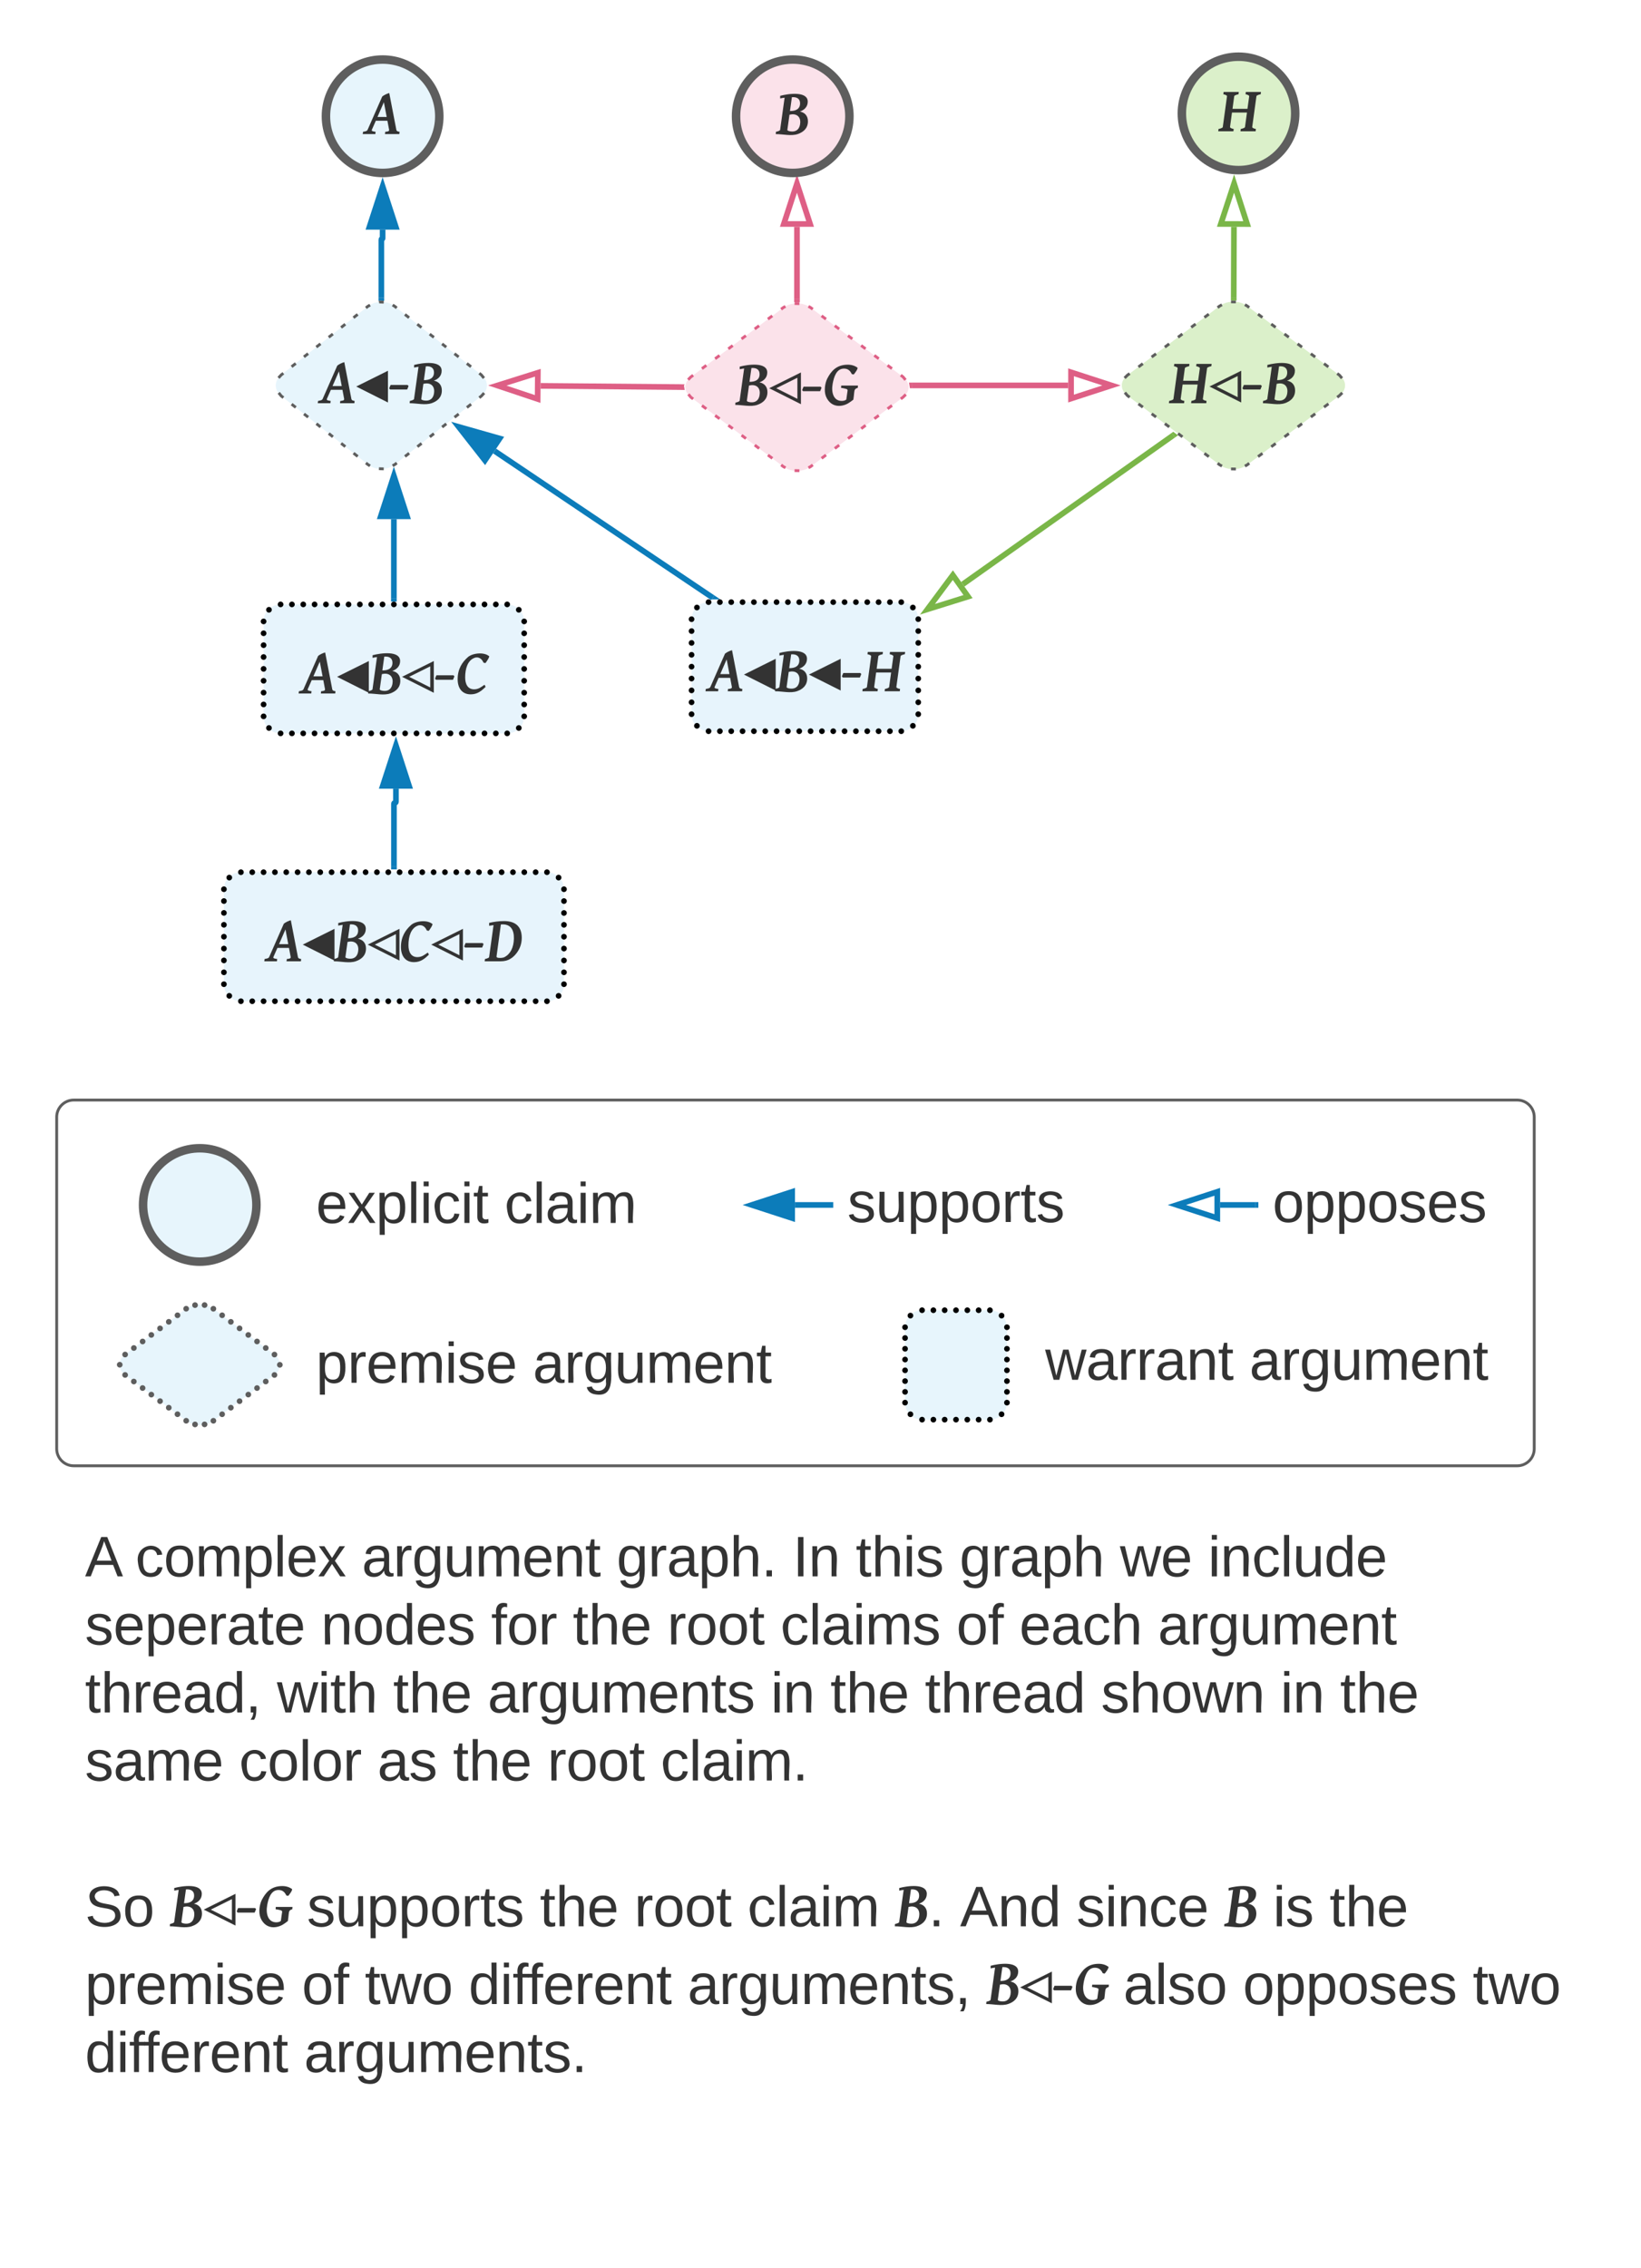 <svg xmlns="http://www.w3.org/2000/svg" xmlns:xlink="http://www.w3.org/1999/xlink" xmlns:lucid="lucid" width="579" height="799.85"><g transform="translate(19 12)" lucid:page-tab-id="0_0"><path d="M6 529c0-3.3 2.7-6 6-6h522c3.3 0 6 2.7 6 6v185c0 3.3-2.7 6-6 6H12c-3.3 0-6-2.7-6-6z" stroke="#000" stroke-opacity="0" stroke-width="3" fill="#fff" fill-opacity="0"/><use xlink:href="#a" transform="matrix(1,0,0,1,11,528) translate(0 16)"/><use xlink:href="#b" transform="matrix(1,0,0,1,11,528) translate(17.778 16)"/><use xlink:href="#c" transform="matrix(1,0,0,1,11,528) translate(97.667 16)"/><use xlink:href="#d" transform="matrix(1,0,0,1,11,528) translate(187.556 16)"/><use xlink:href="#e" transform="matrix(1,0,0,1,11,528) translate(249.722 16)"/><use xlink:href="#f" transform="matrix(1,0,0,1,11,528) translate(271.944 16)"/><use xlink:href="#g" transform="matrix(1,0,0,1,11,528) translate(308.556 16)"/><use xlink:href="#h" transform="matrix(1,0,0,1,11,528) translate(365.167 16)"/><use xlink:href="#i" transform="matrix(1,0,0,1,11,528) translate(396.222 16)"/><use xlink:href="#j" transform="matrix(1,0,0,1,11,528) translate(0 40)"/><use xlink:href="#k" transform="matrix(1,0,0,1,11,528) translate(83.278 40)"/><use xlink:href="#l" transform="matrix(1,0,0,1,11,528) translate(143.278 40)"/><use xlink:href="#m" transform="matrix(1,0,0,1,11,528) translate(172.111 40)"/><use xlink:href="#n" transform="matrix(1,0,0,1,11,528) translate(205.444 40)"/><use xlink:href="#o" transform="matrix(1,0,0,1,11,528) translate(245.389 40)"/><use xlink:href="#p" transform="matrix(1,0,0,1,11,528) translate(307.444 40)"/><use xlink:href="#q" transform="matrix(1,0,0,1,11,528) translate(329.667 40)"/><use xlink:href="#r" transform="matrix(1,0,0,1,11,528) translate(378.556 40)"/><use xlink:href="#s" transform="matrix(1,0,0,1,11,528) translate(0 64)"/><use xlink:href="#t" transform="matrix(1,0,0,1,11,528) translate(67.722 64)"/><use xlink:href="#m" transform="matrix(1,0,0,1,11,528) translate(108.722 64)"/><use xlink:href="#u" transform="matrix(1,0,0,1,11,528) translate(142.056 64)"/><use xlink:href="#v" transform="matrix(1,0,0,1,11,528) translate(241.944 64)"/><use xlink:href="#w" transform="matrix(1,0,0,1,11,528) translate(263 64)"/><use xlink:href="#x" transform="matrix(1,0,0,1,11,528) translate(296.333 64)"/><use xlink:href="#y" transform="matrix(1,0,0,1,11,528) translate(358.5 64)"/><use xlink:href="#v" transform="matrix(1,0,0,1,11,528) translate(421.778 64)"/><use xlink:href="#z" transform="matrix(1,0,0,1,11,528) translate(442.833 64)"/><use xlink:href="#A" transform="matrix(1,0,0,1,11,528) translate(0 88)"/><use xlink:href="#B" transform="matrix(1,0,0,1,11,528) translate(54.389 88)"/><use xlink:href="#C" transform="matrix(1,0,0,1,11,528) translate(103.167 88)"/><use xlink:href="#w" transform="matrix(1,0,0,1,11,528) translate(129.833 88)"/><use xlink:href="#D" transform="matrix(1,0,0,1,11,528) translate(163.167 88)"/><use xlink:href="#E" transform="matrix(1,0,0,1,11,528) translate(203.111 88)"/><use xlink:href="#F" transform="matrix(1,0,0,1,11,528) translate(0 112)"/><use xlink:href="#G" transform="matrix(1,0,0,1,11,528) translate(0 139.423)"/><use xlink:href="#H" transform="matrix(1,0,0,1,11,528) translate(30 139.423)"/><use xlink:href="#I" transform="matrix(1,0,0,1,11,528) translate(78.307 139.423)"/><use xlink:href="#m" transform="matrix(1,0,0,1,11,528) translate(160.474 139.423)"/><use xlink:href="#n" transform="matrix(1,0,0,1,11,528) translate(193.807 139.423)"/><use xlink:href="#J" transform="matrix(1,0,0,1,11,528) translate(233.752 139.423)"/><use xlink:href="#K" transform="matrix(1,0,0,1,11,528) translate(285.807 139.423)"/><use xlink:href="#L" transform="matrix(1,0,0,1,11,528) translate(308.735 139.423)"/><use xlink:href="#M" transform="matrix(1,0,0,1,11,528) translate(349.846 139.423)"/><use xlink:href="#N" transform="matrix(1,0,0,1,11,528) translate(402.013 139.423)"/><use xlink:href="#O" transform="matrix(1,0,0,1,11,528) translate(419.157 139.423)"/><use xlink:href="#P" transform="matrix(1,0,0,1,11,528) translate(439.101 139.423)"/><use xlink:href="#Q" transform="matrix(1,0,0,1,11,528) translate(0 166.845)"/><use xlink:href="#p" transform="matrix(1,0,0,1,11,528) translate(76.5 166.845)"/><use xlink:href="#R" transform="matrix(1,0,0,1,11,528) translate(98.722 166.845)"/><use xlink:href="#S" transform="matrix(1,0,0,1,11,528) translate(135.333 166.845)"/><use xlink:href="#T" transform="matrix(1,0,0,1,11,528) translate(212.611 166.845)"/><use xlink:href="#H" transform="matrix(1,0,0,1,11,528) translate(318.056 166.845)"/><use xlink:href="#U" transform="matrix(1,0,0,1,11,528) translate(366.363 166.845)"/><use xlink:href="#V" transform="matrix(1,0,0,1,11,528) translate(408.53 166.845)"/><use xlink:href="#W" transform="matrix(1,0,0,1,11,528) translate(489.641 166.845)"/><use xlink:href="#S" transform="matrix(1,0,0,1,11,528) translate(0 190.845)"/><use xlink:href="#X" transform="matrix(1,0,0,1,11,528) translate(77.278 190.845)"/><use xlink:href="#F" transform="matrix(1,0,0,1,11,528) translate(0 214.845)"/><use xlink:href="#Y" transform="matrix(1,0,0,1,11,528) translate(0 238.845)"/><path d="M74 207.18c0-3.3 2.7-6 6-6h79.95c3.3 0 6 2.7 6 6v33.5c0 3.32-2.7 6-6 6H80c-3.3 0-6-2.68-6-6z" fill="#c1e4f7" fill-opacity=".38"/><path d="M75 207.18c0 .55-.45 1-1 1s-1-.45-1-1 .45-1 1-1 1 .45 1 1zm1.9-4.1c0 .55-.45 1-1 1-.56 0-1-.45-1-1s.44-1 1-1c.55 0 1 .45 1 1zm4.1-1.9c0 .55-.45 1-1 1s-1-.45-1-1 .45-1 1-1 1 .45 1 1zm4 0c0 .55-.45 1-1 1s-1-.45-1-1 .45-1 1-1 1 .45 1 1zm4 0c0 .55-.45 1-1 1-.56 0-1-.45-1-1s.44-1 1-1c.55 0 1 .45 1 1zm4 0c0 .55-.46 1-1 1-.56 0-1-.45-1-1s.44-1 1-1c.54 0 1 .45 1 1zm4 0c0 .55-.46 1-1 1-.56 0-1-.45-1-1s.44-1 1-1c.54 0 1 .45 1 1zm4 0c0 .55-.46 1-1 1-.57 0-1-.45-1-1s.43-1 1-1c.54 0 1 .45 1 1zm3.98 0c0 .55-.44 1-1 1-.55 0-1-.45-1-1s.45-1 1-1c.56 0 1 .45 1 1zm4 0c0 .55-.45 1-1 1s-1-.45-1-1 .45-1 1-1 1 .45 1 1zm4 0c0 .55-.45 1-1 1s-1-.45-1-1 .45-1 1-1 1 .45 1 1zm4 0c0 .55-.45 1-1 1-.56 0-1-.45-1-1s.44-1 1-1c.55 0 1 .45 1 1zm4 0c0 .55-.45 1-1 1-.56 0-1-.45-1-1s.44-1 1-1c.55 0 1 .45 1 1zm4 0c0 .55-.46 1-1 1-.56 0-1-.45-1-1s.44-1 1-1c.54 0 1 .45 1 1zm4 0c0 .55-.46 1-1 1-.56 0-1-.45-1-1s.44-1 1-1c.54 0 1 .45 1 1zm4 0c0 .55-.46 1-1 1-.57 0-1-.45-1-1s.43-1 1-1c.54 0 1 .45 1 1zm3.98 0c0 .55-.44 1-1 1-.55 0-1-.45-1-1s.45-1 1-1c.56 0 1 .45 1 1zm4 0c0 .55-.45 1-1 1s-1-.45-1-1 .45-1 1-1 1 .45 1 1zm4 0c0 .55-.45 1-1 1s-1-.45-1-1 .45-1 1-1 1 .45 1 1zm4 0c0 .55-.45 1-1 1-.56 0-1-.45-1-1s.44-1 1-1c.55 0 1 .45 1 1zm4 0c0 .55-.45 1-1 1-.56 0-1-.45-1-1s.44-1 1-1c.55 0 1 .45 1 1zm4 0c0 .55-.46 1-1 1-.56 0-1-.45-1-1s.44-1 1-1c.54 0 1 .45 1 1zm4 0c0 .55-.46 1-1 1-.56 0-1-.45-1-1s.44-1 1-1c.54 0 1 .45 1 1zm4.1 1.9c0 .55-.46 1-1 1-.56 0-1-.45-1-1s.44-1 1-1c.54 0 1 .45 1 1zm1.9 4.1c0 .55-.46 1-1 1-.56 0-1-.45-1-1s.44-1 1-1c.54 0 1 .45 1 1zm0 4.2c0 .54-.46 1-1 1-.56 0-1-.46-1-1 0-.56.44-1 1-1 .54 0 1 .44 1 1zm0 4.18c0 .55-.46 1-1 1-.56 0-1-.45-1-1 0-.56.44-1 1-1 .54 0 1 .44 1 1zm0 4.18c0 .56-.46 1-1 1-.56 0-1-.44-1-1 0-.55.44-1 1-1 .54 0 1 .45 1 1zm0 4.2c0 .54-.46 1-1 1-.56 0-1-.46-1-1 0-.56.44-1 1-1 .54 0 1 .44 1 1zm0 4.18c0 .55-.46 1-1 1-.56 0-1-.45-1-1s.44-1 1-1c.54 0 1 .45 1 1zm0 4.2c0 .54-.46 1-1 1-.56 0-1-.46-1-1 0-.57.44-1 1-1 .54 0 1 .43 1 1zm0 4.17c0 .55-.46 1-1 1-.56 0-1-.45-1-1 0-.56.44-1 1-1 .54 0 1 .44 1 1zm0 4.18c0 .55-.46 1-1 1-.56 0-1-.45-1-1s.44-1 1-1c.54 0 1 .45 1 1zm-1.9 4.1c0 .56-.46 1-1 1-.56 0-1-.44-1-1 0-.55.44-1 1-1 .54 0 1 .45 1 1zm-4.1 1.9c0 .55-.46 1-1 1-.56 0-1-.45-1-1s.44-1 1-1c.54 0 1 .45 1 1zm-4 0c0 .55-.46 1-1 1-.56 0-1-.45-1-1s.44-1 1-1c.54 0 1 .45 1 1zm-4 0c0 .55-.45 1-1 1-.56 0-1-.45-1-1s.44-1 1-1c.55 0 1 .45 1 1zm-4 0c0 .55-.45 1-1 1-.56 0-1-.45-1-1s.44-1 1-1c.55 0 1 .45 1 1zm-4 0c0 .55-.45 1-1 1s-1-.45-1-1 .45-1 1-1 1 .45 1 1zm-4 0c0 .55-.45 1-1 1s-1-.45-1-1 .45-1 1-1 1 .45 1 1zm-4 0c0 .55-.44 1-1 1-.55 0-1-.45-1-1s.45-1 1-1c.56 0 1 .45 1 1zm-4 0c0 .55-.44 1-1 1-.55 0-1-.45-1-1s.45-1 1-1c.56 0 1 .45 1 1zm-4 0c0 .55-.44 1-1 1-.54 0-1-.45-1-1s.46-1 1-1c.56 0 1 .45 1 1zm-4 0c0 .55-.44 1-1 1-.54 0-1-.45-1-1s.46-1 1-1c.56 0 1 .45 1 1zm-4 0c0 .55-.43 1-1 1-.54 0-1-.45-1-1s.46-1 1-1c.57 0 1 .45 1 1zm-3.98 0c0 .55-.45 1-1 1-.56 0-1-.45-1-1s.44-1 1-1c.55 0 1 .45 1 1zm-4 0c0 .55-.45 1-1 1s-1-.45-1-1 .45-1 1-1 1 .45 1 1zm-4 0c0 .55-.45 1-1 1s-1-.45-1-1 .45-1 1-1 1 .45 1 1zm-4 0c0 .55-.44 1-1 1-.55 0-1-.45-1-1s.45-1 1-1c.56 0 1 .45 1 1zm-4 0c0 .55-.44 1-1 1-.55 0-1-.45-1-1s.45-1 1-1c.56 0 1 .45 1 1zm-4 0c0 .55-.44 1-1 1-.54 0-1-.45-1-1s.46-1 1-1c.56 0 1 .45 1 1zm-4 0c0 .55-.44 1-1 1-.54 0-1-.45-1-1s.46-1 1-1c.56 0 1 .45 1 1zm-4 0c0 .55-.43 1-1 1-.54 0-1-.45-1-1s.46-1 1-1c.57 0 1 .45 1 1zm-3.98 0c0 .55-.45 1-1 1s-1-.45-1-1 .45-1 1-1 1 .45 1 1zm-4 0c0 .55-.45 1-1 1s-1-.45-1-1 .45-1 1-1 1 .45 1 1zm-4.1-1.9c0 .56-.45 1-1 1-.56 0-1-.44-1-1 0-.55.44-1 1-1 .55 0 1 .45 1 1zm-1.9-4.1c0 .55-.45 1-1 1s-1-.45-1-1 .45-1 1-1 1 .45 1 1zm0-4.2c0 .57-.45 1-1 1s-1-.43-1-1c0-.54.45-1 1-1s1 .46 1 1zm0-4.17c0 .56-.45 1-1 1s-1-.44-1-1c0-.55.45-1 1-1s1 .45 1 1zm0-4.18c0 .55-.45 1-1 1s-1-.45-1-1 .45-1 1-1 1 .45 1 1zm0-4.2c0 .56-.45 1-1 1s-1-.44-1-1c0-.54.45-1 1-1s1 .46 1 1zm0-4.18c0 .56-.45 1-1 1s-1-.44-1-1c0-.55.45-1 1-1s1 .45 1 1zm0-4.18c0 .55-.45 1-1 1s-1-.45-1-1c0-.56.45-1 1-1s1 .44 1 1zm0-4.2c0 .56-.45 1-1 1s-1-.44-1-1c0-.54.45-1 1-1s1 .46 1 1zm0-4.18c0 .55-.45 1-1 1s-1-.45-1-1 .45-1 1-1 1 .45 1 1z"/><use xlink:href="#Z" transform="matrix(1,0,0,1,86,213.182) translate(0.911 19.423)"/><path d="M116 69v3.05c0 .12-.1.22-.22.22-.13 0-.23.1-.23.22v20.54" stroke="#0c7cba" stroke-width="2" fill="none"/><path d="M116 53.74L120.64 68h-9.28z" stroke="#0c7cba" stroke-width="2" fill="#0c7cba"/><path d="M116.55 94.08l-1.8-.07-.2.05V93h2" fill="#0c7cba"/><path d="M119.97 171.1v28.08" stroke="#0c7cba" stroke-width="2" fill="none"/><path d="M119.97 155.84l4.64 14.26h-9.26z" stroke="#0c7cba" stroke-width="2" fill="#0c7cba"/><path d="M120.97 200.18h-2v-1.02h2" fill="#0c7cba"/><path d="M225 206.4c0-3.32 2.7-6 6-6h68c3.3 0 6 2.68 6 6v33.5c0 3.3-2.7 6-6 6h-68c-3.3 0-6-2.7-6-6z" fill="#c1e4f7" fill-opacity=".38"/><path d="M226 206.4c0 .54-.45 1-1 1s-1-.46-1-1c0-.56.45-1 1-1s1 .44 1 1zm1.9-4.12c0 .56-.45 1-1 1-.56 0-1-.44-1-1 0-.55.44-1 1-1 .55 0 1 .45 1 1zm4.1-1.9c0 .56-.45 1-1 1s-1-.44-1-1c0-.54.45-1 1-1s1 .46 1 1zm4 0c0 .56-.45 1-1 1s-1-.44-1-1c0-.54.45-1 1-1s1 .46 1 1zm4 0c0 .56-.45 1-1 1s-1-.44-1-1c0-.54.45-1 1-1s1 .46 1 1zm4 0c0 .56-.45 1-1 1s-1-.44-1-1c0-.54.45-1 1-1s1 .46 1 1zm4 0c0 .56-.45 1-1 1s-1-.44-1-1c0-.54.45-1 1-1s1 .46 1 1zm4 0c0 .56-.45 1-1 1s-1-.44-1-1c0-.54.45-1 1-1s1 .46 1 1zm4 0c0 .56-.45 1-1 1s-1-.44-1-1c0-.54.45-1 1-1s1 .46 1 1zm4 0c0 .56-.45 1-1 1s-1-.44-1-1c0-.54.45-1 1-1s1 .46 1 1zm4 0c0 .56-.45 1-1 1s-1-.44-1-1c0-.54.45-1 1-1s1 .46 1 1zm4 0c0 .56-.45 1-1 1s-1-.44-1-1c0-.54.45-1 1-1s1 .46 1 1zm4 0c0 .56-.45 1-1 1s-1-.44-1-1c0-.54.45-1 1-1s1 .46 1 1zm4 0c0 .56-.45 1-1 1s-1-.44-1-1c0-.54.45-1 1-1s1 .46 1 1zm4 0c0 .56-.45 1-1 1s-1-.44-1-1c0-.54.45-1 1-1s1 .46 1 1zm4 0c0 .56-.45 1-1 1s-1-.44-1-1c0-.54.45-1 1-1s1 .46 1 1zm4 0c0 .56-.45 1-1 1s-1-.44-1-1c0-.54.45-1 1-1s1 .46 1 1zm4 0c0 .56-.45 1-1 1s-1-.44-1-1c0-.54.45-1 1-1s1 .46 1 1zm4 0c0 .56-.45 1-1 1s-1-.44-1-1c0-.54.45-1 1-1s1 .46 1 1zm4 0c0 .56-.45 1-1 1s-1-.44-1-1c0-.54.45-1 1-1s1 .46 1 1zm4.1 1.9c0 .56-.44 1-1 1-.55 0-1-.44-1-1 0-.55.45-1 1-1 .56 0 1 .45 1 1zm1.9 4.1c0 .56-.45 1-1 1s-1-.44-1-1c0-.54.45-1 1-1s1 .46 1 1zm0 4.2c0 .55-.45 1-1 1s-1-.45-1-1c0-.56.45-1 1-1s1 .44 1 1zm0 4.18c0 .56-.45 1-1 1s-1-.44-1-1c0-.55.45-1 1-1s1 .45 1 1zm0 4.2c0 .54-.45 1-1 1s-1-.46-1-1c0-.56.45-1 1-1s1 .44 1 1zm0 4.18c0 .55-.45 1-1 1s-1-.45-1-1 .45-1 1-1 1 .45 1 1zm0 4.2c0 .54-.45 1-1 1s-1-.46-1-1c0-.57.45-1 1-1s1 .43 1 1zm0 4.17c0 .57-.45 1-1 1s-1-.43-1-1c0-.54.45-1 1-1s1 .46 1 1zm0 4.2c0 .55-.45 1-1 1s-1-.45-1-1 .45-1 1-1 1 .45 1 1zm0 4.2c0 .54-.45 1-1 1s-1-.46-1-1c0-.56.45-1 1-1s1 .44 1 1zm-1.9 4.1c0 .55-.44 1-1 1-.55 0-1-.45-1-1 0-.56.45-1 1-1 .56 0 1 .44 1 1zm-4.1 1.9c0 .54-.45 1-1 1s-1-.46-1-1c0-.56.45-1 1-1s1 .44 1 1zm-4 0c0 .54-.45 1-1 1s-1-.46-1-1c0-.56.45-1 1-1s1 .44 1 1zm-4 0c0 .54-.45 1-1 1s-1-.46-1-1c0-.56.45-1 1-1s1 .44 1 1zm-4 0c0 .54-.45 1-1 1s-1-.46-1-1c0-.56.45-1 1-1s1 .44 1 1zm-4 0c0 .54-.45 1-1 1s-1-.46-1-1c0-.56.45-1 1-1s1 .44 1 1zm-4 0c0 .54-.45 1-1 1s-1-.46-1-1c0-.56.45-1 1-1s1 .44 1 1zm-4 0c0 .54-.45 1-1 1s-1-.46-1-1c0-.56.45-1 1-1s1 .44 1 1zm-4 0c0 .54-.45 1-1 1s-1-.46-1-1c0-.56.45-1 1-1s1 .44 1 1zm-4 0c0 .54-.45 1-1 1s-1-.46-1-1c0-.56.45-1 1-1s1 .44 1 1zm-4 0c0 .54-.45 1-1 1s-1-.46-1-1c0-.56.45-1 1-1s1 .44 1 1zm-4 0c0 .54-.45 1-1 1s-1-.46-1-1c0-.56.45-1 1-1s1 .44 1 1zm-4 0c0 .54-.45 1-1 1s-1-.46-1-1c0-.56.45-1 1-1s1 .44 1 1zm-4 0c0 .54-.45 1-1 1s-1-.46-1-1c0-.56.45-1 1-1s1 .44 1 1zm-4 0c0 .54-.45 1-1 1s-1-.46-1-1c0-.56.45-1 1-1s1 .44 1 1zm-4 0c0 .54-.45 1-1 1s-1-.46-1-1c0-.56.45-1 1-1s1 .44 1 1zm-4 0c0 .54-.45 1-1 1s-1-.46-1-1c0-.56.45-1 1-1s1 .44 1 1zm-4 0c0 .54-.45 1-1 1s-1-.46-1-1c0-.56.45-1 1-1s1 .44 1 1zm-4 0c0 .54-.45 1-1 1s-1-.46-1-1c0-.56.45-1 1-1s1 .44 1 1zm-4.1-1.9c0 .55-.45 1-1 1-.56 0-1-.45-1-1 0-.56.44-1 1-1 .55 0 1 .44 1 1zm-1.9-4.1c0 .54-.45 1-1 1s-1-.46-1-1c0-.56.45-1 1-1s1 .44 1 1zm0-4.2c0 .55-.45 1-1 1s-1-.45-1-1 .45-1 1-1 1 .45 1 1zm0-4.2c0 .57-.45 1-1 1s-1-.43-1-1c0-.54.45-1 1-1s1 .46 1 1zm0-4.17c0 .55-.45 1-1 1s-1-.45-1-1c0-.56.45-1 1-1s1 .44 1 1zm0-4.2c0 .56-.45 1-1 1s-1-.44-1-1c0-.54.45-1 1-1s1 .46 1 1zm0-4.18c0 .55-.45 1-1 1s-1-.45-1-1 .45-1 1-1 1 .45 1 1zm0-4.2c0 .57-.45 1-1 1s-1-.43-1-1c0-.54.45-1 1-1s1 .46 1 1zm0-4.17c0 .55-.45 1-1 1s-1-.45-1-1c0-.56.45-1 1-1s1 .44 1 1z"/><use xlink:href="#aa" transform="matrix(1,0,0,1,237,212.389) translate(-6.532 19.423)"/><path d="M155.52 147.08l76.98 51.75" stroke="#0c7cba" stroke-width="2" fill="none"/><path d="M142.85 138.56l14.43 4.1-5.18 7.7z" stroke="#0c7cba" stroke-width="2" fill="#0c7cba"/><path d="M235.13 199.4h-3.03l.94-1.4" fill="#0c7cba"/><path d="M60 301.64c0-3.32 2.7-6 6-6h108c3.3 0 6 2.68 6 6v33.5c0 3.3-2.7 6-6 6H66c-3.3 0-6-2.7-6-6z" fill="#c1e4f7" fill-opacity=".38"/><path d="M61 301.64c0 .55-.45 1-1 1s-1-.45-1-1c0-.56.45-1 1-1s1 .44 1 1zm1.9-4.1c0 .54-.45 1-1 1-.56 0-1-.46-1-1 0-.56.44-1 1-1 .55 0 1 .44 1 1zm4.1-1.9c0 .55-.45 1-1 1s-1-.45-1-1c0-.56.45-1 1-1s1 .44 1 1zm4 0c0 .55-.45 1-1 1s-1-.45-1-1c0-.56.45-1 1-1s1 .44 1 1zm4 0c0 .55-.45 1-1 1s-1-.45-1-1c0-.56.45-1 1-1s1 .44 1 1zm4 0c0 .55-.45 1-1 1s-1-.45-1-1c0-.56.45-1 1-1s1 .44 1 1zm4 0c0 .55-.45 1-1 1s-1-.45-1-1c0-.56.45-1 1-1s1 .44 1 1zm4 0c0 .55-.45 1-1 1s-1-.45-1-1c0-.56.45-1 1-1s1 .44 1 1zm4 0c0 .55-.45 1-1 1s-1-.45-1-1c0-.56.45-1 1-1s1 .44 1 1zm4 0c0 .55-.45 1-1 1s-1-.45-1-1c0-.56.45-1 1-1s1 .44 1 1zm4 0c0 .55-.45 1-1 1s-1-.45-1-1c0-.56.45-1 1-1s1 .44 1 1zm4 0c0 .55-.45 1-1 1s-1-.45-1-1c0-.56.45-1 1-1s1 .44 1 1zm4 0c0 .55-.45 1-1 1s-1-.45-1-1c0-.56.45-1 1-1s1 .44 1 1zm4 0c0 .55-.45 1-1 1s-1-.45-1-1c0-.56.45-1 1-1s1 .44 1 1zm4 0c0 .55-.45 1-1 1s-1-.45-1-1c0-.56.45-1 1-1s1 .44 1 1zm4 0c0 .55-.45 1-1 1s-1-.45-1-1c0-.56.45-1 1-1s1 .44 1 1zm4 0c0 .55-.45 1-1 1s-1-.45-1-1c0-.56.45-1 1-1s1 .44 1 1zm4 0c0 .55-.45 1-1 1s-1-.45-1-1c0-.56.45-1 1-1s1 .44 1 1zm4 0c0 .55-.45 1-1 1s-1-.45-1-1c0-.56.45-1 1-1s1 .44 1 1zm4 0c0 .55-.45 1-1 1s-1-.45-1-1c0-.56.45-1 1-1s1 .44 1 1zm4 0c0 .55-.45 1-1 1s-1-.45-1-1c0-.56.45-1 1-1s1 .44 1 1zm4 0c0 .55-.45 1-1 1s-1-.45-1-1c0-.56.45-1 1-1s1 .44 1 1zm4 0c0 .55-.45 1-1 1s-1-.45-1-1c0-.56.45-1 1-1s1 .44 1 1zm4 0c0 .55-.45 1-1 1s-1-.45-1-1c0-.56.45-1 1-1s1 .44 1 1zm4 0c0 .55-.45 1-1 1s-1-.45-1-1c0-.56.45-1 1-1s1 .44 1 1zm4 0c0 .55-.45 1-1 1s-1-.45-1-1c0-.56.45-1 1-1s1 .44 1 1zm4 0c0 .55-.45 1-1 1s-1-.45-1-1c0-.56.45-1 1-1s1 .44 1 1zm4 0c0 .55-.45 1-1 1s-1-.45-1-1c0-.56.45-1 1-1s1 .44 1 1zm4 0c0 .55-.45 1-1 1s-1-.45-1-1c0-.56.45-1 1-1s1 .44 1 1zm4 0c0 .55-.45 1-1 1s-1-.45-1-1c0-.56.45-1 1-1s1 .44 1 1zm4.1 1.9c0 .54-.44 1-1 1-.55 0-1-.46-1-1 0-.56.45-1 1-1 .56 0 1 .44 1 1zm1.9 4.1c0 .55-.45 1-1 1s-1-.45-1-1c0-.56.45-1 1-1s1 .44 1 1zm0 4.18c0 .56-.45 1-1 1s-1-.44-1-1c0-.55.45-1 1-1s1 .45 1 1zm0 4.2c0 .54-.45 1-1 1s-1-.46-1-1c0-.56.45-1 1-1s1 .44 1 1zm0 4.18c0 .55-.45 1-1 1s-1-.45-1-1 .45-1 1-1 1 .45 1 1zm0 4.2c0 .54-.45 1-1 1s-1-.46-1-1c0-.57.45-1 1-1s1 .43 1 1zm0 4.17c0 .56-.45 1-1 1s-1-.44-1-1c0-.55.45-1 1-1s1 .45 1 1zm0 4.2c0 .54-.45 1-1 1s-1-.46-1-1c0-.56.45-1 1-1s1 .44 1 1zm0 4.18c0 .55-.45 1-1 1s-1-.45-1-1 .45-1 1-1 1 .45 1 1zm0 4.2c0 .54-.45 1-1 1s-1-.46-1-1c0-.57.45-1 1-1s1 .43 1 1zm-1.9 4.1c0 .54-.44 1-1 1-.55 0-1-.46-1-1 0-.56.45-1 1-1 .56 0 1 .44 1 1zm-4.1 1.9c0 .54-.45 1-1 1s-1-.46-1-1c0-.57.45-1 1-1s1 .43 1 1zm-4 0c0 .54-.45 1-1 1s-1-.46-1-1c0-.57.45-1 1-1s1 .43 1 1zm-4 0c0 .54-.45 1-1 1s-1-.46-1-1c0-.57.45-1 1-1s1 .43 1 1zm-4 0c0 .54-.45 1-1 1s-1-.46-1-1c0-.57.45-1 1-1s1 .43 1 1zm-4 0c0 .54-.45 1-1 1s-1-.46-1-1c0-.57.45-1 1-1s1 .43 1 1zm-4 0c0 .54-.45 1-1 1s-1-.46-1-1c0-.57.45-1 1-1s1 .43 1 1zm-4 0c0 .54-.45 1-1 1s-1-.46-1-1c0-.57.45-1 1-1s1 .43 1 1zm-4 0c0 .54-.45 1-1 1s-1-.46-1-1c0-.57.45-1 1-1s1 .43 1 1zm-4 0c0 .54-.45 1-1 1s-1-.46-1-1c0-.57.45-1 1-1s1 .43 1 1zm-4 0c0 .54-.45 1-1 1s-1-.46-1-1c0-.57.45-1 1-1s1 .43 1 1zm-4 0c0 .54-.45 1-1 1s-1-.46-1-1c0-.57.45-1 1-1s1 .43 1 1zm-4 0c0 .54-.45 1-1 1s-1-.46-1-1c0-.57.45-1 1-1s1 .43 1 1zm-4 0c0 .54-.45 1-1 1s-1-.46-1-1c0-.57.45-1 1-1s1 .43 1 1zm-4 0c0 .54-.45 1-1 1s-1-.46-1-1c0-.57.45-1 1-1s1 .43 1 1zm-4 0c0 .54-.45 1-1 1s-1-.46-1-1c0-.57.45-1 1-1s1 .43 1 1zm-4 0c0 .54-.45 1-1 1s-1-.46-1-1c0-.57.45-1 1-1s1 .43 1 1zm-4 0c0 .54-.45 1-1 1s-1-.46-1-1c0-.57.45-1 1-1s1 .43 1 1zm-4 0c0 .54-.45 1-1 1s-1-.46-1-1c0-.57.45-1 1-1s1 .43 1 1zm-4 0c0 .54-.45 1-1 1s-1-.46-1-1c0-.57.45-1 1-1s1 .43 1 1zm-4 0c0 .54-.45 1-1 1s-1-.46-1-1c0-.57.45-1 1-1s1 .43 1 1zm-4 0c0 .54-.45 1-1 1s-1-.46-1-1c0-.57.45-1 1-1s1 .43 1 1zm-4 0c0 .54-.45 1-1 1s-1-.46-1-1c0-.57.45-1 1-1s1 .43 1 1zm-4 0c0 .54-.45 1-1 1s-1-.46-1-1c0-.57.45-1 1-1s1 .43 1 1zm-4 0c0 .54-.45 1-1 1s-1-.46-1-1c0-.57.45-1 1-1s1 .43 1 1zm-4 0c0 .54-.45 1-1 1s-1-.46-1-1c0-.57.45-1 1-1s1 .43 1 1zm-4 0c0 .54-.45 1-1 1s-1-.46-1-1c0-.57.45-1 1-1s1 .43 1 1zm-4 0c0 .54-.45 1-1 1s-1-.46-1-1c0-.57.45-1 1-1s1 .43 1 1zm-4 0c0 .54-.45 1-1 1s-1-.46-1-1c0-.57.45-1 1-1s1 .43 1 1zm-4.1-1.9c0 .54-.45 1-1 1-.56 0-1-.46-1-1 0-.56.44-1 1-1 .55 0 1 .44 1 1zm-1.9-4.1c0 .54-.45 1-1 1s-1-.46-1-1c0-.57.45-1 1-1s1 .43 1 1zm0-4.2c0 .55-.45 1-1 1s-1-.45-1-1 .45-1 1-1 1 .45 1 1zm0-4.2c0 .56-.45 1-1 1s-1-.44-1-1c0-.54.45-1 1-1s1 .46 1 1zm0-4.18c0 .56-.45 1-1 1s-1-.44-1-1c0-.55.45-1 1-1s1 .45 1 1zm0-4.18c0 .54-.45 1-1 1s-1-.46-1-1c0-.57.45-1 1-1s1 .43 1 1zm0-4.2c0 .55-.45 1-1 1s-1-.45-1-1 .45-1 1-1 1 .45 1 1zm0-4.2c0 .56-.45 1-1 1s-1-.44-1-1c0-.54.45-1 1-1s1 .46 1 1zm0-4.18c0 .56-.45 1-1 1s-1-.44-1-1c0-.55.45-1 1-1s1 .45 1 1z"/><g><use xlink:href="#ab" transform="matrix(1,0,0,1,72,307.636) translate(2.801 19.423)"/></g><path d="M120.7 266.18v4.63c0 .2-.16.36-.35.36-.2 0-.35.15-.35.35v22.14" stroke="#0c7cba" stroke-width="2" fill="none"/><path d="M120.7 250.92l4.63 14.26h-9.27z" stroke="#0c7cba" stroke-width="2" fill="#0c7cba"/><path d="M121 294.64h-2v-1.03h2" fill="#0c7cba"/><path d="M262.2 68v25.57" stroke="#de5f85" stroke-width="2" fill="none"/><path d="M262.2 52.74L266.83 67h-9.27z" stroke="#de5f85" stroke-width="2" fill="#fff"/><path d="M263.2 94.6l-1.92-.06-.08.02v-1.02h2" fill="#de5f85"/><path d="M257.4 96.5c2.65-2 6.95-2 9.6 0l32.6 24.44c2.65 2 2.65 5.2 0 7.2L267 152.6c-2.65 1.98-6.95 1.98-9.6 0l-32.6-24.46c-2.65-2-2.65-5.2 0-7.2z" fill="#f5b5c8" fill-opacity=".39"/><path d="M261.35 95.05l1.7.04m3.2.97l.75.42.77.58m3.1 2.33l1.56 1.17m3.1 2.33l1.56 1.16m3.1 2.33l1.54 1.15m3.1 2.33l1.56 1.17m3.1 2.33l1.56 1.16m3.1 2.33l1.55 1.16m3.12 2.33l.78.58.9 1.08m.1 5.14l-1 .98-.78.58m-3.1 2.33l-1.56 1.17m-3.1 2.33l-1.55 1.16m-3.1 2.34l-1.55 1.16m-3.1 2.33l-1.56 1.17m-3.1 2.32l-1.56 1.17m-3.1 2.32l-1.56 1.16m-3.1 2.33l-.78.6-.75.4m-3.2 1.04l-1.7-.04m-3.2-1l-.75-.4-.78-.6m-3.1-2.32l-1.56-1.16m-3.1-2.33L247.3 145m-3.1-2.32l-1.55-1.17m-3.1-2.33l-1.56-1.16m-3.1-2.33l-1.56-1.15m-3.1-2.33l-1.56-1.17m-3.1-2.33l-.78-.58-.9-1.07m-.1-5.14l1-1 .78-.57m3.1-2.33l1.55-1.16m3.1-2.33l1.56-1.16m3.1-2.33l1.55-1.17m3.1-2.33l1.55-1.16m3.1-2.34l1.56-1.16m3.1-2.33l1.56-1.16m3.1-2.32l.78-.6.75-.4" stroke="#de5f85" fill="none"/><g><use xlink:href="#ac" transform="matrix(1,0,0,1,225,97.895) translate(15.515 32.923)"/></g><path d="M110.85 96.02c2.6-2.06 6.8-2.06 9.4 0l30.6 24.2c2.6 2.06 2.6 5.4 0 7.45l-30.6 24.2c-2.6 2.06-6.8 2.06-9.4 0l-30.6-24.2c-2.6-2.06-2.6-5.4 0-7.45z" fill="#c1e4f7" fill-opacity=".39"/><path d="M114.72 94.53l.07-.02 1.6.07m3.15 1l.7.45.74.58m2.9 2.3l1.46 1.15m2.9 2.3l1.47 1.16m2.9 2.32l1.47 1.15m2.9 2.3l1.47 1.16m2.9 2.3l1.47 1.15m2.9 2.3l1.47 1.16m2.92 2.3l.73.58.9 1.12m.07 5.27l-.97 1.07-.73.57m-2.9 2.3l-1.47 1.16m-2.9 2.3l-1.47 1.16m-2.9 2.3l-1.47 1.16m-2.9 2.3l-1.46 1.15m-2.9 2.3l-1.47 1.16m-2.9 2.3L123.9 149m-2.9 2.3l-.74.57-.73.4m-3.14 1.1h-.08l-1.6-.05m-3.16-1l-.7-.45-.74-.58m-2.9-2.3l-1.47-1.16m-2.9-2.3l-1.47-1.16m-2.9-2.3L97 140.9m-2.9-2.3l-1.46-1.16m-2.9-2.3L88.26 134m-2.9-2.3l-1.47-1.15m-2.9-2.3l-.74-.58-.9-1.12m-.08-5.27l.98-1.06.73-.57m2.9-2.3l1.46-1.16m2.9-2.32l1.47-1.15m2.9-2.3l1.47-1.16m2.9-2.3l1.47-1.15m2.9-2.3l1.47-1.16m2.9-2.3l1.47-1.16m2.92-2.3l.73-.58.73-.4" stroke="#5e5e5e" fill="none"/><g><use xlink:href="#ad" transform="matrix(1,0,0,1,80.552,97.296) translate(13.114 32.923)"/></g><path d="M171.74 124.1l49.66.43" stroke="#de5f85" stroke-width="2" fill="none"/><path d="M156.47 123.97l14.3-4.5-.07 9.26z" stroke="#de5f85" stroke-width="2" fill="#fff"/><path d="M222.53 123.54l-.2.5.25 1.5h-1.2v-2" fill="#de5f85"/><path d="M411.4 95.9c2.65-2 6.95-2 9.6 0l32.6 24.44c2.65 2 2.65 5.22 0 7.2L421 152c-2.65 1.98-6.95 1.98-9.6 0l-32.6-24.46c-2.65-1.98-2.65-5.2 0-7.2z" fill="#a3d977" fill-opacity=".39"/><path d="M415.35 94.45l1.7.04m3.2.97l.75.43.77.58m3.1 2.33l1.56 1.17m3.1 2.33l1.56 1.16m3.1 2.33l1.54 1.16m3.1 2.32l1.56 1.17m3.1 2.33l1.56 1.16m3.1 2.33l1.55 1.16m3.12 2.33l.78.58.9 1.08m.1 5.14l-1 .98-.78.6m-3.1 2.3l-1.56 1.18m-3.1 2.33l-1.55 1.16m-3.1 2.34l-1.55 1.16m-3.1 2.33l-1.56 1.17m-3.1 2.33l-1.56 1.16m-3.1 2.32l-1.56 1.16m-3.1 2.33l-.78.6-.75.4m-3.2 1.04l-1.7-.04m-3.2-1l-.75-.4-.78-.6m-3.1-2.32l-1.56-1.16m-3.1-2.33l-1.55-1.17m-3.1-2.33l-1.55-1.17m-3.1-2.33l-1.56-1.16m-3.1-2.33l-1.56-1.15m-3.1-2.33l-1.56-1.17m-3.1-2.32l-.78-.6-.9-1.06m-.1-5.14l1-1 .78-.57m3.1-2.33l1.55-1.16m3.1-2.33l1.56-1.16m3.1-2.33l1.55-1.17m3.1-2.32l1.55-1.17m3.1-2.34l1.56-1.16m3.1-2.33l1.56-1.16m3.1-2.32l.78-.58.75-.4" stroke="#5e5e5e" fill="none"/><g><use xlink:href="#ae" transform="matrix(1,0,0,1,379,97.296) translate(14.506 32.923)"/></g><path d="M416.38 68l-.08 24.97" stroke="#7ab648" stroke-width="2" fill="none"/><path d="M416.43 52.74l4.6 14.28-9.28-.03z" stroke="#7ab648" stroke-width="2" fill="#fff"/><path d="M417.3 92.95V94l-2-.05v-1" fill="#7ab648"/><path d="M357.9 123.94h-55" stroke="#de5f85" stroke-width="2" fill="none"/><path d="M373.17 123.94l-14.27 4.64v-9.27z" stroke="#de5f85" stroke-width="2" fill="#fff"/><path d="M302.9 124.94h-.84l-.34-2h1.2" fill="#de5f85"/><path d="M320.7 194.07L395 141.5" stroke="#7ab648" stroke-width="2" fill="none"/><path d="M308.24 202.9l8.96-12.04 5.36 7.57z" stroke="#7ab648" stroke-width="2" fill="#fff"/><path d="M396.65 141.55l-1.1.78-1.16-1.63.57-.4" fill="#7ab648"/><path d="M136 29c0 11.05-8.95 20-20 20s-20-8.95-20-20 8.95-20 20-20 20 8.95 20 20z" stroke="#5e5e5e" stroke-width="3" fill="#c1e4f7" fill-opacity=".39"/><g><use xlink:href="#af" transform="matrix(1,0,0,1,101,14) translate(8.527 21.298)"/></g><path d="M280.7 29c0 11.05-8.95 20-20 20-11.04 0-20-8.95-20-20s8.96-20 20-20c11.05 0 20 8.95 20 20z" stroke="#5e5e5e" stroke-width="3" fill="#f5b5c8" fill-opacity=".39"/><g><use xlink:href="#ag" transform="matrix(1,0,0,1,245.702,14) translate(9.097 21.298)"/></g><path d="M438 28c0 11.05-8.95 20-20 20s-20-8.95-20-20 8.95-20 20-20 20 8.95 20 20z" stroke="#5e5e5e" stroke-width="3" fill="#a3d977" fill-opacity=".39"/><g><use xlink:href="#ah" transform="matrix(1,0,0,1,403,13) translate(7.919 21.298)"/></g><path d="M1 382c0-3.3 2.7-6 6-6h509.33c3.32 0 6 2.7 6 6v117c0 3.3-2.68 6-6 6H7c-3.3 0-6-2.7-6-6z" stroke="#5e5e5e" fill-opacity="0"/><path d="M300.33 456.13c0-3.3 2.7-6 6-6h23.94c3.3 0 6 2.7 6 6v26.6c0 3.3-2.7 6-6 6h-23.94c-3.3 0-6-2.7-6-6z" fill="#c1e4f7" fill-opacity=".39"/><path d="M301.33 456.13c0 .55-.44 1-1 1-.55 0-1-.45-1-1s.45-1 1-1c.56 0 1 .45 1 1zm1.9-4.1c0 .55-.45 1-1 1s-1-.45-1-1c0-.56.45-1 1-1s1 .44 1 1zm4.1-1.9c0 .55-.44 1-1 1-.55 0-1-.45-1-1s.45-1 1-1c.56 0 1 .45 1 1zm4 0c0 .55-.46 1-1 1-.56 0-1-.45-1-1s.44-1 1-1c.54 0 1 .45 1 1zm3.98 0c0 .55-.44 1-1 1-.54 0-1-.45-1-1s.46-1 1-1c.56 0 1 .45 1 1zm4 0c0 .55-.45 1-1 1s-1-.45-1-1 .45-1 1-1 1 .45 1 1zm4 0c0 .55-.46 1-1 1-.56 0-1-.45-1-1s.44-1 1-1c.54 0 1 .45 1 1zm3.98 0c0 .55-.45 1-1 1s-1-.45-1-1 .45-1 1-1 1 .45 1 1zm4 0c0 .55-.46 1-1 1-.56 0-1-.45-1-1s.44-1 1-1c.54 0 1 .45 1 1zm4.1 1.9c0 .55-.45 1-1 1-.56 0-1-.45-1-1 0-.56.44-1 1-1 .55 0 1 .44 1 1zm1.9 4.1c0 .55-.46 1-1 1-.56 0-1-.45-1-1s.44-1 1-1c.54 0 1 .45 1 1zm0 3.8c0 .55-.46 1-1 1-.56 0-1-.45-1-1s.44-1 1-1c.54 0 1 .45 1 1zm0 3.8c0 .55-.46 1-1 1-.56 0-1-.45-1-1s.44-1 1-1c.54 0 1 .45 1 1zm0 3.8c0 .55-.46 1-1 1-.56 0-1-.45-1-1s.44-1 1-1c.54 0 1 .45 1 1zm0 3.8c0 .55-.46 1-1 1-.56 0-1-.45-1-1s.44-1 1-1c.54 0 1 .45 1 1zm0 3.8c0 .55-.46 1-1 1-.56 0-1-.45-1-1 0-.56.44-1 1-1 .54 0 1 .44 1 1zm0 3.8c0 .55-.46 1-1 1-.56 0-1-.45-1-1 0-.56.44-1 1-1 .54 0 1 .44 1 1zm0 3.8c0 .55-.46 1-1 1-.56 0-1-.45-1-1 0-.56.44-1 1-1 .54 0 1 .44 1 1zm-1.9 4.1c0 .55-.45 1-1 1-.56 0-1-.45-1-1s.44-1 1-1c.55 0 1 .45 1 1zm-4.1 1.9c0 .55-.46 1-1 1-.56 0-1-.45-1-1 0-.56.44-1 1-1 .54 0 1 .44 1 1zm-4 0c0 .55-.45 1-1 1s-1-.45-1-1c0-.56.45-1 1-1s1 .44 1 1zm-4 0c0 .55-.44 1-1 1-.54 0-1-.45-1-1 0-.56.46-1 1-1 .56 0 1 .44 1 1zm-3.98 0c0 .55-.45 1-1 1s-1-.45-1-1c0-.56.45-1 1-1s1 .44 1 1zm-4 0c0 .55-.44 1-1 1-.54 0-1-.45-1-1 0-.56.46-1 1-1 .56 0 1 .44 1 1zm-3.98 0c0 .55-.45 1-1 1s-1-.45-1-1c0-.56.45-1 1-1s1 .44 1 1zm-4 0c0 .55-.43 1-1 1-.54 0-1-.45-1-1 0-.56.46-1 1-1 .57 0 1 .44 1 1zm-4.1-1.9c0 .55-.44 1-1 1-.54 0-1-.45-1-1s.46-1 1-1c.56 0 1 .45 1 1zm-1.9-4.1c0 .55-.43 1-1 1-.54 0-1-.45-1-1 0-.56.46-1 1-1 .57 0 1 .44 1 1zm0-3.8c0 .55-.43 1-1 1-.54 0-1-.45-1-1 0-.56.46-1 1-1 .57 0 1 .44 1 1zm0-3.8c0 .55-.43 1-1 1-.54 0-1-.45-1-1 0-.56.46-1 1-1 .57 0 1 .44 1 1zm0-3.8c0 .55-.43 1-1 1-.54 0-1-.45-1-1s.46-1 1-1c.57 0 1 .45 1 1zm0-3.8c0 .55-.43 1-1 1-.54 0-1-.45-1-1s.46-1 1-1c.57 0 1 .45 1 1zm0-3.8c0 .55-.43 1-1 1-.54 0-1-.45-1-1s.46-1 1-1c.57 0 1 .45 1 1zm0-3.8c0 .55-.43 1-1 1-.54 0-1-.45-1-1s.46-1 1-1c.57 0 1 .45 1 1z"/><path d="M344.8 453.67h177.53v32.8H344.8z" fill="#fff" fill-opacity="0"/><g><use xlink:href="#ai" transform="matrix(1,0,0,1,349.787,458.668) translate(0 16)"/><use xlink:href="#aj" transform="matrix(1,0,0,1,349.787,458.668) translate(72.056 16)"/></g><path d="M425 398h56.5v34H425z" fill="#fff" fill-opacity="0"/><g><use xlink:href="#ak" transform="matrix(1,0,0,1,430,403) translate(0 16)"/></g><path d="M411.5 413H424" stroke="#0c7cba" stroke-width="2" fill="none"/><path d="M396.24 413l14.26-4.64v9.28z" stroke="#0c7cba" stroke-width="2" fill="#fff"/><path d="M423.97 413H425" stroke="#0c7cba" stroke-width="2" fill="none"/><path d="M275 398h56.5v34H275z" fill="#fff" fill-opacity="0"/><g><use xlink:href="#al" transform="matrix(1,0,0,1,280,403) translate(0 16)"/></g><path d="M261.5 413H274" stroke="#0c7cba" stroke-width="2" fill="none"/><path d="M246.24 413l14.26-4.64v9.28z" stroke="#0c7cba" stroke-width="2" fill="#0c7cba"/><path d="M275 414h-1.03v-2H275" fill="#0c7cba"/><path d="M87.5 398.35H221v58H87.5z" fill="#fff" fill-opacity="0"/><g><use xlink:href="#am" transform="matrix(1,0,0,1,92.514,403.348) translate(0 16)"/><use xlink:href="#an" transform="matrix(1,0,0,1,92.514,403.348) translate(66.5 16)"/></g><path d="M71.48 413c0 11.05-8.95 20-20 20-11.04 0-20-8.95-20-20s8.96-20 20-20c11.05 0 20 8.95 20 20z" stroke="#5e5e5e" stroke-width="3" fill="#c1e4f7" fill-opacity=".39"/><path d="M46.68 449.6c2.66-2 6.95-2 9.6 0l21.55 16.16c2.66 2 2.66 5.2 0 7.2l-21.55 16.17c-2.65 1.98-6.94 1.98-9.6 0l-21.55-16.17c-2.65-2-2.65-5.2 0-7.2z" fill="#c1e4f7" fill-opacity=".39"/><path d="M47.68 449.6c0 .55-.44 1-1 1-.55 0-1-.45-1-1s.45-1 1-1c.56 0 1 .45 1 1zm3.13-1.27c0 .55-.44 1-1 1-.55 0-1-.45-1-1s.45-1 1-1c.56 0 1 .45 1 1zm3.37-.02c0 .56-.45 1-1 1s-1-.44-1-1c0-.54.45-1 1-1s1 .46 1 1zm3.1 1.3c0 .55-.43 1-1 1-.54 0-1-.45-1-1s.46-1 1-1c.57 0 1 .45 1 1zm3.1 2.3c0 .56-.45 1-1 1-.56 0-1-.44-1-1 0-.54.44-1 1-1 .55 0 1 .46 1 1zm3.07 2.32c0 .55-.45 1-1 1s-1-.45-1-1 .45-1 1-1 1 .45 1 1zm3.08 2.3c0 .56-.45 1-1 1s-1-.44-1-1c0-.55.45-1 1-1s1 .45 1 1zm3.08 2.32c0 .55-.45 1-1 1s-1-.45-1-1c0-.56.45-1 1-1s1 .44 1 1zm3.08 2.3c0 .56-.45 1-1 1s-1-.44-1-1c0-.55.45-1 1-1s1 .45 1 1zm3.08 2.3c0 .57-.45 1-1 1-.56 0-1-.43-1-1 0-.54.44-1 1-1 .55 0 1 .46 1 1zm3.07 2.32c0 .56-.44 1-1 1-.55 0-1-.44-1-1 0-.55.45-1 1-1 .56 0 1 .45 1 1zm1.9 3.62c0 .55-.45 1-1 1-.56 0-1-.45-1-1s.44-1 1-1c.55 0 1 .45 1 1zm-1.9 3.58c0 .56-.44 1-1 1-.55 0-1-.44-1-1 0-.55.45-1 1-1 .56 0 1 .45 1 1zm-3.07 2.3c0 .56-.45 1-1 1-.56 0-1-.44-1-1 0-.54.44-1 1-1 .55 0 1 .46 1 1zm-3.08 2.32c0 .55-.45 1-1 1s-1-.45-1-1 .45-1 1-1 1 .45 1 1zm-3.08 2.3c0 .56-.45 1-1 1s-1-.44-1-1c0-.54.45-1 1-1s1 .46 1 1zm-3.08 2.32c0 .55-.45 1-1 1s-1-.45-1-1 .45-1 1-1 1 .45 1 1zm-3.08 2.3c0 .56-.45 1-1 1s-1-.44-1-1c0-.54.45-1 1-1s1 .46 1 1zm-3.08 2.32c0 .55-.44 1-1 1-.55 0-1-.45-1-1 0-.56.45-1 1-1 .56 0 1 .44 1 1zm-3.08 2.3c0 .56-.44 1-1 1-.55 0-1-.44-1-1 0-.55.45-1 1-1 .56 0 1 .45 1 1zm-3.12 1.27c0 .55-.44 1-1 1-.55 0-1-.45-1-1 0-.56.45-1 1-1 .56 0 1 .44 1 1zm-3.36.02c0 .55-.45 1-1 1s-1-.45-1-1c0-.56.45-1 1-1s1 .44 1 1zm-3.12-1.3c0 .56-.44 1-1 1-.55 0-1-.44-1-1 0-.55.45-1 1-1 .56 0 1 .45 1 1zm-3.07-2.3c0 .55-.44 1-1 1-.55 0-1-.45-1-1 0-.56.45-1 1-1 .56 0 1 .44 1 1zm-3.07-2.3c0 .54-.45 1-1 1-.56 0-1-.46-1-1 0-.56.44-1 1-1 .55 0 1 .44 1 1zm-3.08-2.32c0 .55-.45 1-1 1s-1-.45-1-1 .45-1 1-1 1 .45 1 1zm-3.08-2.3c0 .54-.45 1-1 1s-1-.46-1-1c0-.56.45-1 1-1s1 .44 1 1zm-3.08-2.32c0 .55-.46 1-1 1-.56 0-1-.45-1-1s.44-1 1-1c.54 0 1 .45 1 1zm-3.1-2.3c0 .54-.44 1-1 1-.54 0-1-.46-1-1 0-.56.46-1 1-1 .56 0 1 .44 1 1zm-3.07-2.32c0 .56-.44 1-1 1-.55 0-1-.44-1-1 0-.55.45-1 1-1 .56 0 1 .45 1 1zm-1.9-3.6c0 .54-.44 1-1 1-.54 0-1-.46-1-1 0-.56.46-1 1-1 .56 0 1 .44 1 1zm1.9-3.6c0 .56-.44 1-1 1-.55 0-1-.44-1-1 0-.55.45-1 1-1 .56 0 1 .45 1 1zm3.08-2.3c0 .55-.44 1-1 1-.54 0-1-.45-1-1 0-.56.46-1 1-1 .56 0 1 .44 1 1zm3.1-2.3c0 .54-.46 1-1 1-.56 0-1-.46-1-1 0-.57.44-1 1-1 .54 0 1 .43 1 1zm3.07-2.32c0 .55-.45 1-1 1s-1-.45-1-1c0-.56.45-1 1-1s1 .44 1 1zm3.08-2.3c0 .54-.45 1-1 1s-1-.46-1-1c0-.57.45-1 1-1s1 .43 1 1zm3.08-2.32c0 .55-.45 1-1 1-.56 0-1-.45-1-1s.44-1 1-1c.55 0 1 .45 1 1zm3.08-2.3c0 .54-.44 1-1 1-.55 0-1-.46-1-1 0-.56.45-1 1-1 .56 0 1 .44 1 1z" fill="#5e5e5e"/><path d="M87.5 454.73h222.35v34H87.5z" fill="#fff" fill-opacity="0"/><g><use xlink:href="#ao" transform="matrix(1,0,0,1,92.514,459.726) translate(0 16)"/><use xlink:href="#aj" transform="matrix(1,0,0,1,92.514,459.726) translate(76.5 16)"/></g><defs><path fill="#333" d="M205 0l-28-72H64L36 0H1l101-248h38L239 0h-34zm-38-99l-47-123c-12 45-31 82-46 123h93" id="ap"/><use transform="matrix(0.056,0,0,0.056,0,0)" xlink:href="#ap" id="a"/><path fill="#333" d="M96-169c-40 0-48 33-48 73s9 75 48 75c24 0 41-14 43-38l32 2c-6 37-31 61-74 61-59 0-76-41-82-99-10-93 101-131 147-64 4 7 5 14 7 22l-32 3c-4-21-16-35-41-35" id="aq"/><path fill="#333" d="M100-194c62-1 85 37 85 99 1 63-27 99-86 99S16-35 15-95c0-66 28-99 85-99zM99-20c44 1 53-31 53-75 0-43-8-75-51-75s-53 32-53 75 10 74 51 75" id="ar"/><path fill="#333" d="M210-169c-67 3-38 105-44 169h-31v-121c0-29-5-50-35-48C34-165 62-65 56 0H25l-1-190h30c1 10-1 24 2 32 10-44 99-50 107 0 11-21 27-35 58-36 85-2 47 119 55 194h-31v-121c0-29-5-49-35-48" id="as"/><path fill="#333" d="M115-194c55 1 70 41 70 98S169 2 115 4C84 4 66-9 55-30l1 105H24l-1-265h31l2 30c10-21 28-34 59-34zm-8 174c40 0 45-34 45-75s-6-73-45-74c-42 0-51 32-51 76 0 43 10 73 51 73" id="at"/><path fill="#333" d="M24 0v-261h32V0H24" id="au"/><path fill="#333" d="M100-194c63 0 86 42 84 106H49c0 40 14 67 53 68 26 1 43-12 49-29l28 8c-11 28-37 45-77 45C44 4 14-33 15-96c1-61 26-98 85-98zm52 81c6-60-76-77-97-28-3 7-6 17-6 28h103" id="av"/><path fill="#333" d="M141 0L90-78 38 0H4l68-98-65-92h35l48 74 47-74h35l-64 92 68 98h-35" id="aw"/><g id="b"><use transform="matrix(0.056,0,0,0.056,0,0)" xlink:href="#aq"/><use transform="matrix(0.056,0,0,0.056,10,0)" xlink:href="#ar"/><use transform="matrix(0.056,0,0,0.056,21.111,0)" xlink:href="#as"/><use transform="matrix(0.056,0,0,0.056,37.722,0)" xlink:href="#at"/><use transform="matrix(0.056,0,0,0.056,48.833,0)" xlink:href="#au"/><use transform="matrix(0.056,0,0,0.056,53.222,0)" xlink:href="#av"/><use transform="matrix(0.056,0,0,0.056,64.333,0)" xlink:href="#aw"/></g><path fill="#333" d="M141-36C126-15 110 5 73 4 37 3 15-17 15-53c-1-64 63-63 125-63 3-35-9-54-41-54-24 1-41 7-42 31l-33-3c5-37 33-52 76-52 45 0 72 20 72 64v82c-1 20 7 32 28 27v20c-31 9-61-2-59-35zM48-53c0 20 12 33 32 33 41-3 63-29 60-74-43 2-92-5-92 41" id="ax"/><path fill="#333" d="M114-163C36-179 61-72 57 0H25l-1-190h30c1 12-1 29 2 39 6-27 23-49 58-41v29" id="ay"/><path fill="#333" d="M177-190C167-65 218 103 67 71c-23-6-38-20-44-43l32-5c15 47 100 32 89-28v-30C133-14 115 1 83 1 29 1 15-40 15-95c0-56 16-97 71-98 29-1 48 16 59 35 1-10 0-23 2-32h30zM94-22c36 0 50-32 50-73 0-42-14-75-50-75-39 0-46 34-46 75s6 73 46 73" id="az"/><path fill="#333" d="M84 4C-5 8 30-112 23-190h32v120c0 31 7 50 39 49 72-2 45-101 50-169h31l1 190h-30c-1-10 1-25-2-33-11 22-28 36-60 37" id="aA"/><path fill="#333" d="M117-194c89-4 53 116 60 194h-32v-121c0-31-8-49-39-48C34-167 62-67 57 0H25l-1-190h30c1 10-1 24 2 32 11-22 29-35 61-36" id="aB"/><path fill="#333" d="M59-47c-2 24 18 29 38 22v24C64 9 27 4 27-40v-127H5v-23h24l9-43h21v43h35v23H59v120" id="aC"/><g id="c"><use transform="matrix(0.056,0,0,0.056,0,0)" xlink:href="#ax"/><use transform="matrix(0.056,0,0,0.056,11.111,0)" xlink:href="#ay"/><use transform="matrix(0.056,0,0,0.056,17.722,0)" xlink:href="#az"/><use transform="matrix(0.056,0,0,0.056,28.833,0)" xlink:href="#aA"/><use transform="matrix(0.056,0,0,0.056,39.944,0)" xlink:href="#as"/><use transform="matrix(0.056,0,0,0.056,56.556,0)" xlink:href="#av"/><use transform="matrix(0.056,0,0,0.056,67.667,0)" xlink:href="#aB"/><use transform="matrix(0.056,0,0,0.056,78.778,0)" xlink:href="#aC"/></g><path fill="#333" d="M106-169C34-169 62-67 57 0H25v-261h32l-1 103c12-21 28-36 61-36 89 0 53 116 60 194h-32v-121c2-32-8-49-39-48" id="aD"/><path fill="#333" d="M33 0v-38h34V0H33" id="aE"/><g id="d"><use transform="matrix(0.056,0,0,0.056,0,0)" xlink:href="#az"/><use transform="matrix(0.056,0,0,0.056,11.111,0)" xlink:href="#ay"/><use transform="matrix(0.056,0,0,0.056,17.722,0)" xlink:href="#ax"/><use transform="matrix(0.056,0,0,0.056,28.833,0)" xlink:href="#at"/><use transform="matrix(0.056,0,0,0.056,39.944,0)" xlink:href="#aD"/><use transform="matrix(0.056,0,0,0.056,51.056,0)" xlink:href="#aE"/></g><path fill="#333" d="M33 0v-248h34V0H33" id="aF"/><g id="e"><use transform="matrix(0.056,0,0,0.056,0,0)" xlink:href="#aF"/><use transform="matrix(0.056,0,0,0.056,5.556,0)" xlink:href="#aB"/></g><path fill="#333" d="M24-231v-30h32v30H24zM24 0v-190h32V0H24" id="aG"/><path fill="#333" d="M135-143c-3-34-86-38-87 0 15 53 115 12 119 90S17 21 10-45l28-5c4 36 97 45 98 0-10-56-113-15-118-90-4-57 82-63 122-42 12 7 21 19 24 35" id="aH"/><g id="f"><use transform="matrix(0.056,0,0,0.056,0,0)" xlink:href="#aC"/><use transform="matrix(0.056,0,0,0.056,5.556,0)" xlink:href="#aD"/><use transform="matrix(0.056,0,0,0.056,16.667,0)" xlink:href="#aG"/><use transform="matrix(0.056,0,0,0.056,21.056,0)" xlink:href="#aH"/></g><g id="g"><use transform="matrix(0.056,0,0,0.056,0,0)" xlink:href="#az"/><use transform="matrix(0.056,0,0,0.056,11.111,0)" xlink:href="#ay"/><use transform="matrix(0.056,0,0,0.056,17.722,0)" xlink:href="#ax"/><use transform="matrix(0.056,0,0,0.056,28.833,0)" xlink:href="#at"/><use transform="matrix(0.056,0,0,0.056,39.944,0)" xlink:href="#aD"/></g><path fill="#333" d="M206 0h-36l-40-164L89 0H53L-1-190h32L70-26l43-164h34l41 164 42-164h31" id="aI"/><g id="h"><use transform="matrix(0.056,0,0,0.056,0,0)" xlink:href="#aI"/><use transform="matrix(0.056,0,0,0.056,14.389,0)" xlink:href="#av"/></g><path fill="#333" d="M85-194c31 0 48 13 60 33l-1-100h32l1 261h-30c-2-10 0-23-3-31C134-8 116 4 85 4 32 4 16-35 15-94c0-66 23-100 70-100zm9 24c-40 0-46 34-46 75 0 40 6 74 45 74 42 0 51-32 51-76 0-42-9-74-50-73" id="aJ"/><g id="i"><use transform="matrix(0.056,0,0,0.056,0,0)" xlink:href="#aG"/><use transform="matrix(0.056,0,0,0.056,4.389,0)" xlink:href="#aB"/><use transform="matrix(0.056,0,0,0.056,15.5,0)" xlink:href="#aq"/><use transform="matrix(0.056,0,0,0.056,25.5,0)" xlink:href="#au"/><use transform="matrix(0.056,0,0,0.056,29.889,0)" xlink:href="#aA"/><use transform="matrix(0.056,0,0,0.056,41,0)" xlink:href="#aJ"/><use transform="matrix(0.056,0,0,0.056,52.111,0)" xlink:href="#av"/></g><g id="j"><use transform="matrix(0.056,0,0,0.056,0,0)" xlink:href="#aH"/><use transform="matrix(0.056,0,0,0.056,10,0)" xlink:href="#av"/><use transform="matrix(0.056,0,0,0.056,21.111,0)" xlink:href="#at"/><use transform="matrix(0.056,0,0,0.056,32.222,0)" xlink:href="#av"/><use transform="matrix(0.056,0,0,0.056,43.333,0)" xlink:href="#ay"/><use transform="matrix(0.056,0,0,0.056,49.944,0)" xlink:href="#ax"/><use transform="matrix(0.056,0,0,0.056,61.056,0)" xlink:href="#aC"/><use transform="matrix(0.056,0,0,0.056,66.611,0)" xlink:href="#av"/></g><g id="k"><use transform="matrix(0.056,0,0,0.056,0,0)" xlink:href="#aB"/><use transform="matrix(0.056,0,0,0.056,11.111,0)" xlink:href="#ar"/><use transform="matrix(0.056,0,0,0.056,22.222,0)" xlink:href="#aJ"/><use transform="matrix(0.056,0,0,0.056,33.333,0)" xlink:href="#av"/><use transform="matrix(0.056,0,0,0.056,44.444,0)" xlink:href="#aH"/></g><path fill="#333" d="M101-234c-31-9-42 10-38 44h38v23H63V0H32v-167H5v-23h27c-7-52 17-82 69-68v24" id="aK"/><g id="l"><use transform="matrix(0.056,0,0,0.056,0,0)" xlink:href="#aK"/><use transform="matrix(0.056,0,0,0.056,5.556,0)" xlink:href="#ar"/><use transform="matrix(0.056,0,0,0.056,16.667,0)" xlink:href="#ay"/></g><g id="m"><use transform="matrix(0.056,0,0,0.056,0,0)" xlink:href="#aC"/><use transform="matrix(0.056,0,0,0.056,5.556,0)" xlink:href="#aD"/><use transform="matrix(0.056,0,0,0.056,16.667,0)" xlink:href="#av"/></g><g id="n"><use transform="matrix(0.056,0,0,0.056,0,0)" xlink:href="#ay"/><use transform="matrix(0.056,0,0,0.056,6.611,0)" xlink:href="#ar"/><use transform="matrix(0.056,0,0,0.056,17.722,0)" xlink:href="#ar"/><use transform="matrix(0.056,0,0,0.056,28.833,0)" xlink:href="#aC"/></g><g id="o"><use transform="matrix(0.056,0,0,0.056,0,0)" xlink:href="#aq"/><use transform="matrix(0.056,0,0,0.056,10,0)" xlink:href="#au"/><use transform="matrix(0.056,0,0,0.056,14.389,0)" xlink:href="#ax"/><use transform="matrix(0.056,0,0,0.056,25.5,0)" xlink:href="#aG"/><use transform="matrix(0.056,0,0,0.056,29.889,0)" xlink:href="#as"/><use transform="matrix(0.056,0,0,0.056,46.5,0)" xlink:href="#aH"/></g><g id="p"><use transform="matrix(0.056,0,0,0.056,0,0)" xlink:href="#ar"/><use transform="matrix(0.056,0,0,0.056,11.111,0)" xlink:href="#aK"/></g><g id="q"><use transform="matrix(0.056,0,0,0.056,0,0)" xlink:href="#av"/><use transform="matrix(0.056,0,0,0.056,11.111,0)" xlink:href="#ax"/><use transform="matrix(0.056,0,0,0.056,22.222,0)" xlink:href="#aq"/><use transform="matrix(0.056,0,0,0.056,32.222,0)" xlink:href="#aD"/></g><g id="r"><use transform="matrix(0.056,0,0,0.056,0,0)" xlink:href="#ax"/><use transform="matrix(0.056,0,0,0.056,11.111,0)" xlink:href="#ay"/><use transform="matrix(0.056,0,0,0.056,17.722,0)" xlink:href="#az"/><use transform="matrix(0.056,0,0,0.056,28.833,0)" xlink:href="#aA"/><use transform="matrix(0.056,0,0,0.056,39.944,0)" xlink:href="#as"/><use transform="matrix(0.056,0,0,0.056,56.556,0)" xlink:href="#av"/><use transform="matrix(0.056,0,0,0.056,67.667,0)" xlink:href="#aB"/><use transform="matrix(0.056,0,0,0.056,78.778,0)" xlink:href="#aC"/></g><path fill="#333" d="M68-38c1 34 0 65-14 84H32c9-13 17-26 17-46H33v-38h35" id="aL"/><g id="s"><use transform="matrix(0.056,0,0,0.056,0,0)" xlink:href="#aC"/><use transform="matrix(0.056,0,0,0.056,5.556,0)" xlink:href="#aD"/><use transform="matrix(0.056,0,0,0.056,16.667,0)" xlink:href="#ay"/><use transform="matrix(0.056,0,0,0.056,23.278,0)" xlink:href="#av"/><use transform="matrix(0.056,0,0,0.056,34.389,0)" xlink:href="#ax"/><use transform="matrix(0.056,0,0,0.056,45.5,0)" xlink:href="#aJ"/><use transform="matrix(0.056,0,0,0.056,56.611,0)" xlink:href="#aL"/></g><g id="t"><use transform="matrix(0.056,0,0,0.056,0,0)" xlink:href="#aI"/><use transform="matrix(0.056,0,0,0.056,14.389,0)" xlink:href="#aG"/><use transform="matrix(0.056,0,0,0.056,18.778,0)" xlink:href="#aC"/><use transform="matrix(0.056,0,0,0.056,24.333,0)" xlink:href="#aD"/></g><g id="u"><use transform="matrix(0.056,0,0,0.056,0,0)" xlink:href="#ax"/><use transform="matrix(0.056,0,0,0.056,11.111,0)" xlink:href="#ay"/><use transform="matrix(0.056,0,0,0.056,17.722,0)" xlink:href="#az"/><use transform="matrix(0.056,0,0,0.056,28.833,0)" xlink:href="#aA"/><use transform="matrix(0.056,0,0,0.056,39.944,0)" xlink:href="#as"/><use transform="matrix(0.056,0,0,0.056,56.556,0)" xlink:href="#av"/><use transform="matrix(0.056,0,0,0.056,67.667,0)" xlink:href="#aB"/><use transform="matrix(0.056,0,0,0.056,78.778,0)" xlink:href="#aC"/><use transform="matrix(0.056,0,0,0.056,84.333,0)" xlink:href="#aH"/></g><g id="v"><use transform="matrix(0.056,0,0,0.056,0,0)" xlink:href="#aG"/><use transform="matrix(0.056,0,0,0.056,4.389,0)" xlink:href="#aB"/></g><g id="w"><use transform="matrix(0.056,0,0,0.056,0,0)" xlink:href="#aC"/><use transform="matrix(0.056,0,0,0.056,5.556,0)" xlink:href="#aD"/><use transform="matrix(0.056,0,0,0.056,16.667,0)" xlink:href="#av"/></g><g id="x"><use transform="matrix(0.056,0,0,0.056,0,0)" xlink:href="#aC"/><use transform="matrix(0.056,0,0,0.056,5.556,0)" xlink:href="#aD"/><use transform="matrix(0.056,0,0,0.056,16.667,0)" xlink:href="#ay"/><use transform="matrix(0.056,0,0,0.056,23.278,0)" xlink:href="#av"/><use transform="matrix(0.056,0,0,0.056,34.389,0)" xlink:href="#ax"/><use transform="matrix(0.056,0,0,0.056,45.5,0)" xlink:href="#aJ"/></g><g id="y"><use transform="matrix(0.056,0,0,0.056,0,0)" xlink:href="#aH"/><use transform="matrix(0.056,0,0,0.056,10,0)" xlink:href="#aD"/><use transform="matrix(0.056,0,0,0.056,21.111,0)" xlink:href="#ar"/><use transform="matrix(0.056,0,0,0.056,32.222,0)" xlink:href="#aI"/><use transform="matrix(0.056,0,0,0.056,46.611,0)" xlink:href="#aB"/></g><g id="z"><use transform="matrix(0.056,0,0,0.056,0,0)" xlink:href="#aC"/><use transform="matrix(0.056,0,0,0.056,5.556,0)" xlink:href="#aD"/><use transform="matrix(0.056,0,0,0.056,16.667,0)" xlink:href="#av"/></g><g id="A"><use transform="matrix(0.056,0,0,0.056,0,0)" xlink:href="#aH"/><use transform="matrix(0.056,0,0,0.056,10,0)" xlink:href="#ax"/><use transform="matrix(0.056,0,0,0.056,21.111,0)" xlink:href="#as"/><use transform="matrix(0.056,0,0,0.056,37.722,0)" xlink:href="#av"/></g><g id="B"><use transform="matrix(0.056,0,0,0.056,0,0)" xlink:href="#aq"/><use transform="matrix(0.056,0,0,0.056,10,0)" xlink:href="#ar"/><use transform="matrix(0.056,0,0,0.056,21.111,0)" xlink:href="#au"/><use transform="matrix(0.056,0,0,0.056,25.5,0)" xlink:href="#ar"/><use transform="matrix(0.056,0,0,0.056,36.611,0)" xlink:href="#ay"/></g><g id="C"><use transform="matrix(0.056,0,0,0.056,0,0)" xlink:href="#ax"/><use transform="matrix(0.056,0,0,0.056,11.111,0)" xlink:href="#aH"/></g><g id="D"><use transform="matrix(0.056,0,0,0.056,0,0)" xlink:href="#ay"/><use transform="matrix(0.056,0,0,0.056,6.611,0)" xlink:href="#ar"/><use transform="matrix(0.056,0,0,0.056,17.722,0)" xlink:href="#ar"/><use transform="matrix(0.056,0,0,0.056,28.833,0)" xlink:href="#aC"/></g><g id="E"><use transform="matrix(0.056,0,0,0.056,0,0)" xlink:href="#aq"/><use transform="matrix(0.056,0,0,0.056,10,0)" xlink:href="#au"/><use transform="matrix(0.056,0,0,0.056,14.389,0)" xlink:href="#ax"/><use transform="matrix(0.056,0,0,0.056,25.5,0)" xlink:href="#aG"/><use transform="matrix(0.056,0,0,0.056,29.889,0)" xlink:href="#as"/><use transform="matrix(0.056,0,0,0.056,46.5,0)" xlink:href="#aE"/></g><path fill="#333" d="M185-189c-5-48-123-54-124 2 14 75 158 14 163 119 3 78-121 87-175 55-17-10-28-26-33-46l33-7c5 56 141 63 141-1 0-78-155-14-162-118-5-82 145-84 179-34 5 7 8 16 11 25" id="aM"/><g id="G"><use transform="matrix(0.056,0,0,0.056,0,0)" xlink:href="#aM"/><use transform="matrix(0.056,0,0,0.056,13.333,0)" xlink:href="#ar"/></g><path fill="#333" d="M767-723c156 29 257 137 257 313 0 227-148 347-325 408C487 71 231 0-8 0l6-73c43-9 75-20 98-31s35-21 36-30l144-1034c-52 6-96 15-142 25v-84c267-72 884-155 884 187 0 166-112 268-251 317zm11 348c6-201-139-298-346-246l-68 487c4 29 57 39 88 45 213 35 320-90 326-286zm-6-612c0-148-105-208-262-196l-62 443c188 2 324-65 324-247" id="aN"/><path fill="#333" d="M233-535l677 341v-677zM6-535l1018-506V-23" id="aO"/><path fill="#333" d="M53-472c11-39 30-79 46-113h543l33 31c-11 38-31 80-46 114H85" id="aP"/><path fill="#333" d="M1119-547c-83 22-108 56-115 151-5 72-18 158-27 227C865-81 764-5 612 22 350 69 177-80 99-272c-73-181-28-439 45-580 126-240 298-438 657-438 127 0 242 41 314 102-13 74-68 135-105 188-9 12-18 20-24 25l-58-13c-47-95-110-176-251-176-238 0-321 256-363 484-52 279 28 552 289 552 58 0 111-13 148-43l42-294c-3-46-46-47-92-60-28-8-68-14-118-22l6-73h536" id="aQ"/><g id="H"><use transform="matrix(0.011,0,0,0.011,0,0)" xlink:href="#aN"/><use transform="matrix(0.011,0,0,0.011,11.816,0)" xlink:href="#aO"/><use transform="matrix(0.011,0,0,0.011,22.928,0)" xlink:href="#aP"/><use transform="matrix(0.011,0,0,0.011,30.827,0)" xlink:href="#aQ"/></g><g id="I"><use transform="matrix(0.056,0,0,0.056,0,0)" xlink:href="#aH"/><use transform="matrix(0.056,0,0,0.056,10,0)" xlink:href="#aA"/><use transform="matrix(0.056,0,0,0.056,21.111,0)" xlink:href="#at"/><use transform="matrix(0.056,0,0,0.056,32.222,0)" xlink:href="#at"/><use transform="matrix(0.056,0,0,0.056,43.333,0)" xlink:href="#ar"/><use transform="matrix(0.056,0,0,0.056,54.444,0)" xlink:href="#ay"/><use transform="matrix(0.056,0,0,0.056,61.056,0)" xlink:href="#aC"/><use transform="matrix(0.056,0,0,0.056,66.611,0)" xlink:href="#aH"/></g><g id="J"><use transform="matrix(0.056,0,0,0.056,0,0)" xlink:href="#aq"/><use transform="matrix(0.056,0,0,0.056,10,0)" xlink:href="#au"/><use transform="matrix(0.056,0,0,0.056,14.389,0)" xlink:href="#ax"/><use transform="matrix(0.056,0,0,0.056,25.5,0)" xlink:href="#aG"/><use transform="matrix(0.056,0,0,0.056,29.889,0)" xlink:href="#as"/></g><g id="K"><use transform="matrix(0.011,0,0,0.011,0,0)" xlink:href="#aN"/><use transform="matrix(0.056,0,0,0.056,11.816,0)" xlink:href="#aE"/></g><g id="L"><use transform="matrix(0.056,0,0,0.056,0,0)" xlink:href="#ap"/><use transform="matrix(0.056,0,0,0.056,13.333,0)" xlink:href="#aB"/><use transform="matrix(0.056,0,0,0.056,24.444,0)" xlink:href="#aJ"/></g><g id="M"><use transform="matrix(0.056,0,0,0.056,0,0)" xlink:href="#aH"/><use transform="matrix(0.056,0,0,0.056,10,0)" xlink:href="#aG"/><use transform="matrix(0.056,0,0,0.056,14.389,0)" xlink:href="#aB"/><use transform="matrix(0.056,0,0,0.056,25.5,0)" xlink:href="#aq"/><use transform="matrix(0.056,0,0,0.056,35.5,0)" xlink:href="#av"/></g><use transform="matrix(0.011,0,0,0.011,0,0)" xlink:href="#aN" id="N"/><g id="O"><use transform="matrix(0.056,0,0,0.056,0,0)" xlink:href="#aG"/><use transform="matrix(0.056,0,0,0.056,4.389,0)" xlink:href="#aH"/></g><g id="P"><use transform="matrix(0.056,0,0,0.056,0,0)" xlink:href="#aC"/><use transform="matrix(0.056,0,0,0.056,5.556,0)" xlink:href="#aD"/><use transform="matrix(0.056,0,0,0.056,16.667,0)" xlink:href="#av"/></g><g id="Q"><use transform="matrix(0.056,0,0,0.056,0,0)" xlink:href="#at"/><use transform="matrix(0.056,0,0,0.056,11.111,0)" xlink:href="#ay"/><use transform="matrix(0.056,0,0,0.056,17.722,0)" xlink:href="#av"/><use transform="matrix(0.056,0,0,0.056,28.833,0)" xlink:href="#as"/><use transform="matrix(0.056,0,0,0.056,45.444,0)" xlink:href="#aG"/><use transform="matrix(0.056,0,0,0.056,49.833,0)" xlink:href="#aH"/><use transform="matrix(0.056,0,0,0.056,59.833,0)" xlink:href="#av"/></g><g id="R"><use transform="matrix(0.056,0,0,0.056,0,0)" xlink:href="#aC"/><use transform="matrix(0.056,0,0,0.056,5.556,0)" xlink:href="#aI"/><use transform="matrix(0.056,0,0,0.056,19.944,0)" xlink:href="#ar"/></g><g id="S"><use transform="matrix(0.056,0,0,0.056,0,0)" xlink:href="#aJ"/><use transform="matrix(0.056,0,0,0.056,11.111,0)" xlink:href="#aG"/><use transform="matrix(0.056,0,0,0.056,15.5,0)" xlink:href="#aK"/><use transform="matrix(0.056,0,0,0.056,20.667,0)" xlink:href="#aK"/><use transform="matrix(0.056,0,0,0.056,26.222,0)" xlink:href="#av"/><use transform="matrix(0.056,0,0,0.056,37.333,0)" xlink:href="#ay"/><use transform="matrix(0.056,0,0,0.056,43.944,0)" xlink:href="#av"/><use transform="matrix(0.056,0,0,0.056,55.056,0)" xlink:href="#aB"/><use transform="matrix(0.056,0,0,0.056,66.167,0)" xlink:href="#aC"/></g><g id="T"><use transform="matrix(0.056,0,0,0.056,0,0)" xlink:href="#ax"/><use transform="matrix(0.056,0,0,0.056,11.111,0)" xlink:href="#ay"/><use transform="matrix(0.056,0,0,0.056,17.722,0)" xlink:href="#az"/><use transform="matrix(0.056,0,0,0.056,28.833,0)" xlink:href="#aA"/><use transform="matrix(0.056,0,0,0.056,39.944,0)" xlink:href="#as"/><use transform="matrix(0.056,0,0,0.056,56.556,0)" xlink:href="#av"/><use transform="matrix(0.056,0,0,0.056,67.667,0)" xlink:href="#aB"/><use transform="matrix(0.056,0,0,0.056,78.778,0)" xlink:href="#aC"/><use transform="matrix(0.056,0,0,0.056,84.333,0)" xlink:href="#aH"/><use transform="matrix(0.056,0,0,0.056,94.333,0)" xlink:href="#aL"/></g><g id="U"><use transform="matrix(0.056,0,0,0.056,0,0)" xlink:href="#ax"/><use transform="matrix(0.056,0,0,0.056,11.111,0)" xlink:href="#au"/><use transform="matrix(0.056,0,0,0.056,15.5,0)" xlink:href="#aH"/><use transform="matrix(0.056,0,0,0.056,25.5,0)" xlink:href="#ar"/></g><g id="V"><use transform="matrix(0.056,0,0,0.056,0,0)" xlink:href="#ar"/><use transform="matrix(0.056,0,0,0.056,11.111,0)" xlink:href="#at"/><use transform="matrix(0.056,0,0,0.056,22.222,0)" xlink:href="#at"/><use transform="matrix(0.056,0,0,0.056,33.333,0)" xlink:href="#ar"/><use transform="matrix(0.056,0,0,0.056,44.444,0)" xlink:href="#aH"/><use transform="matrix(0.056,0,0,0.056,54.444,0)" xlink:href="#av"/><use transform="matrix(0.056,0,0,0.056,65.556,0)" xlink:href="#aH"/></g><g id="W"><use transform="matrix(0.056,0,0,0.056,0,0)" xlink:href="#aC"/><use transform="matrix(0.056,0,0,0.056,5.556,0)" xlink:href="#aI"/><use transform="matrix(0.056,0,0,0.056,19.944,0)" xlink:href="#ar"/></g><g id="X"><use transform="matrix(0.056,0,0,0.056,0,0)" xlink:href="#ax"/><use transform="matrix(0.056,0,0,0.056,11.111,0)" xlink:href="#ay"/><use transform="matrix(0.056,0,0,0.056,17.722,0)" xlink:href="#az"/><use transform="matrix(0.056,0,0,0.056,28.833,0)" xlink:href="#aA"/><use transform="matrix(0.056,0,0,0.056,39.944,0)" xlink:href="#as"/><use transform="matrix(0.056,0,0,0.056,56.556,0)" xlink:href="#av"/><use transform="matrix(0.056,0,0,0.056,67.667,0)" xlink:href="#aB"/><use transform="matrix(0.056,0,0,0.056,78.778,0)" xlink:href="#aC"/><use transform="matrix(0.056,0,0,0.056,84.333,0)" xlink:href="#aH"/><use transform="matrix(0.056,0,0,0.056,94.333,0)" xlink:href="#aE"/></g><path fill="#333" d="M371-429L244-141c-9 21-3 36 16 45s54 16 104 23l-9 73H-50l10-73c71-17 125-16 148-68l468-1064c61-50 141-86 225-112l227 1176c8 50 51 60 105 68l-9 73H663l10-73c48-3 82-10 101-20s26-26 22-48l-54-288H371zm348-121l-90-472-205 472h295" id="aR"/><path fill="#333" d="M6-535l1018-506V-23" id="aS"/><path fill="#333" d="M957-211C830-91 701 27 480 27 202 27 61-172 61-459c0-329 146-547 329-708 148-130 524-173 686-23-20 71-67 134-104 190-9 12-17 20-23 25l-60-15c-40-104-145-208-291-152-213 81-296 340-296 626 0 220 87 382 286 382 148 0 230-77 333-145 17 14 25 48 36 68" id="aT"/><g id="Z"><use transform="matrix(0.011,0,0,0.011,0,0)" xlink:href="#aR"/><use transform="matrix(0.011,0,0,0.011,12.956,0)" xlink:href="#aS"/><use transform="matrix(0.011,0,0,0.011,24.067,0)" xlink:href="#aN"/><use transform="matrix(0.011,0,0,0.011,35.883,0)" xlink:href="#aO"/><use transform="matrix(0.011,0,0,0.011,46.994,0)" xlink:href="#aP"/><use transform="matrix(0.011,0,0,0.011,54.894,0)" xlink:href="#aT"/></g><path fill="#333" d="M642-1187c-43 9-77 20-100 31s-36 22-37 31l-55 405h480l56-405c1-8-8-18-26-30s-49-23-92-32l9-73h487l-10 73c-43 9-77 20-100 31s-35 22-36 31l-136 991c-1 8 7 18 26 30s50 22 93 31l-9 73H705l10-73c43-9 76-20 99-31s35-21 36-30l64-466H433l-63 466c-1 8 8 18 26 30s49 22 93 31L479 0H-8L2-73c43-9 77-20 100-31s35-21 36-30l136-991c1-8-7-18-26-30s-50-23-93-32l10-73h487" id="aU"/><g id="aa"><use transform="matrix(0.011,0,0,0.011,0,0)" xlink:href="#aR"/><use transform="matrix(0.011,0,0,0.011,12.956,0)" xlink:href="#aS"/><use transform="matrix(0.011,0,0,0.011,24.067,0)" xlink:href="#aN"/><use transform="matrix(0.011,0,0,0.011,35.883,0)" xlink:href="#aS"/><use transform="matrix(0.011,0,0,0.011,46.994,0)" xlink:href="#aP"/><use transform="matrix(0.011,0,0,0.011,54.894,0)" xlink:href="#aU"/></g><path fill="#333" d="M930-727c7-291-112-484-418-453L374-162c-3 19 4 35 23 42 53 21 177 15 231-14 194-102 295-311 302-593zm-314-563c365 0 566 177 566 537 0 217-78 382-180 509C894-109 745 0 511 0H-8L2-73c42-9 74-20 97-31s35-21 36-30l142-1025-141 20v-93c143-33 308-58 480-58" id="aV"/><g id="ab"><use transform="matrix(0.011,0,0,0.011,0,0)" xlink:href="#aR"/><use transform="matrix(0.011,0,0,0.011,12.956,0)" xlink:href="#aS"/><use transform="matrix(0.011,0,0,0.011,24.067,0)" xlink:href="#aN"/><use transform="matrix(0.011,0,0,0.011,35.883,0)" xlink:href="#aO"/><use transform="matrix(0.011,0,0,0.011,46.994,0)" xlink:href="#aT"/><use transform="matrix(0.011,0,0,0.011,58.279,0)" xlink:href="#aO"/><use transform="matrix(0.011,0,0,0.011,69.39,0)" xlink:href="#aP"/><use transform="matrix(0.011,0,0,0.011,77.289,0)" xlink:href="#aV"/></g><g id="ac"><use transform="matrix(0.011,0,0,0.011,0,0)" xlink:href="#aN"/><use transform="matrix(0.011,0,0,0.011,11.816,0)" xlink:href="#aO"/><use transform="matrix(0.011,0,0,0.011,22.928,0)" xlink:href="#aP"/><use transform="matrix(0.011,0,0,0.011,30.827,0)" xlink:href="#aQ"/></g><g id="ad"><use transform="matrix(0.011,0,0,0.011,0,0)" xlink:href="#aR"/><use transform="matrix(0.011,0,0,0.011,12.956,0)" xlink:href="#aS"/><use transform="matrix(0.011,0,0,0.011,24.067,0)" xlink:href="#aP"/><use transform="matrix(0.011,0,0,0.011,31.966,0)" xlink:href="#aN"/></g><g id="ae"><use transform="matrix(0.011,0,0,0.011,0,0)" xlink:href="#aU"/><use transform="matrix(0.011,0,0,0.011,14.171,0)" xlink:href="#aO"/><use transform="matrix(0.011,0,0,0.011,25.282,0)" xlink:href="#aP"/><use transform="matrix(0.011,0,0,0.011,33.181,0)" xlink:href="#aN"/></g><use transform="matrix(0.011,0,0,0.011,0,0)" xlink:href="#aR" id="af"/><use transform="matrix(0.011,0,0,0.011,0,0)" xlink:href="#aN" id="ag"/><use transform="matrix(0.011,0,0,0.011,0,0)" xlink:href="#aU" id="ah"/><g id="ai"><use transform="matrix(0.056,0,0,0.056,0,0)" xlink:href="#aI"/><use transform="matrix(0.056,0,0,0.056,14.389,0)" xlink:href="#ax"/><use transform="matrix(0.056,0,0,0.056,25.5,0)" xlink:href="#ay"/><use transform="matrix(0.056,0,0,0.056,32.111,0)" xlink:href="#ay"/><use transform="matrix(0.056,0,0,0.056,38.722,0)" xlink:href="#ax"/><use transform="matrix(0.056,0,0,0.056,49.833,0)" xlink:href="#aB"/><use transform="matrix(0.056,0,0,0.056,60.944,0)" xlink:href="#aC"/></g><g id="aj"><use transform="matrix(0.056,0,0,0.056,0,0)" xlink:href="#ax"/><use transform="matrix(0.056,0,0,0.056,11.111,0)" xlink:href="#ay"/><use transform="matrix(0.056,0,0,0.056,17.722,0)" xlink:href="#az"/><use transform="matrix(0.056,0,0,0.056,28.833,0)" xlink:href="#aA"/><use transform="matrix(0.056,0,0,0.056,39.944,0)" xlink:href="#as"/><use transform="matrix(0.056,0,0,0.056,56.556,0)" xlink:href="#av"/><use transform="matrix(0.056,0,0,0.056,67.667,0)" xlink:href="#aB"/><use transform="matrix(0.056,0,0,0.056,78.778,0)" xlink:href="#aC"/></g><g id="ak"><use transform="matrix(0.056,0,0,0.056,0,0)" xlink:href="#ar"/><use transform="matrix(0.056,0,0,0.056,11.111,0)" xlink:href="#at"/><use transform="matrix(0.056,0,0,0.056,22.222,0)" xlink:href="#at"/><use transform="matrix(0.056,0,0,0.056,33.333,0)" xlink:href="#ar"/><use transform="matrix(0.056,0,0,0.056,44.444,0)" xlink:href="#aH"/><use transform="matrix(0.056,0,0,0.056,54.444,0)" xlink:href="#av"/><use transform="matrix(0.056,0,0,0.056,65.556,0)" xlink:href="#aH"/></g><g id="al"><use transform="matrix(0.056,0,0,0.056,0,0)" xlink:href="#aH"/><use transform="matrix(0.056,0,0,0.056,10,0)" xlink:href="#aA"/><use transform="matrix(0.056,0,0,0.056,21.111,0)" xlink:href="#at"/><use transform="matrix(0.056,0,0,0.056,32.222,0)" xlink:href="#at"/><use transform="matrix(0.056,0,0,0.056,43.333,0)" xlink:href="#ar"/><use transform="matrix(0.056,0,0,0.056,54.444,0)" xlink:href="#ay"/><use transform="matrix(0.056,0,0,0.056,61.056,0)" xlink:href="#aC"/><use transform="matrix(0.056,0,0,0.056,66.611,0)" xlink:href="#aH"/></g><g id="am"><use transform="matrix(0.056,0,0,0.056,0,0)" xlink:href="#av"/><use transform="matrix(0.056,0,0,0.056,11.111,0)" xlink:href="#aw"/><use transform="matrix(0.056,0,0,0.056,21.111,0)" xlink:href="#at"/><use transform="matrix(0.056,0,0,0.056,32.222,0)" xlink:href="#au"/><use transform="matrix(0.056,0,0,0.056,36.611,0)" xlink:href="#aG"/><use transform="matrix(0.056,0,0,0.056,41,0)" xlink:href="#aq"/><use transform="matrix(0.056,0,0,0.056,51,0)" xlink:href="#aG"/><use transform="matrix(0.056,0,0,0.056,55.389,0)" xlink:href="#aC"/></g><g id="an"><use transform="matrix(0.056,0,0,0.056,0,0)" xlink:href="#aq"/><use transform="matrix(0.056,0,0,0.056,10,0)" xlink:href="#au"/><use transform="matrix(0.056,0,0,0.056,14.389,0)" xlink:href="#ax"/><use transform="matrix(0.056,0,0,0.056,25.5,0)" xlink:href="#aG"/><use transform="matrix(0.056,0,0,0.056,29.889,0)" xlink:href="#as"/></g><g id="ao"><use transform="matrix(0.056,0,0,0.056,0,0)" xlink:href="#at"/><use transform="matrix(0.056,0,0,0.056,11.111,0)" xlink:href="#ay"/><use transform="matrix(0.056,0,0,0.056,17.722,0)" xlink:href="#av"/><use transform="matrix(0.056,0,0,0.056,28.833,0)" xlink:href="#as"/><use transform="matrix(0.056,0,0,0.056,45.444,0)" xlink:href="#aG"/><use transform="matrix(0.056,0,0,0.056,49.833,0)" xlink:href="#aH"/><use transform="matrix(0.056,0,0,0.056,59.833,0)" xlink:href="#av"/></g></defs></g></svg>